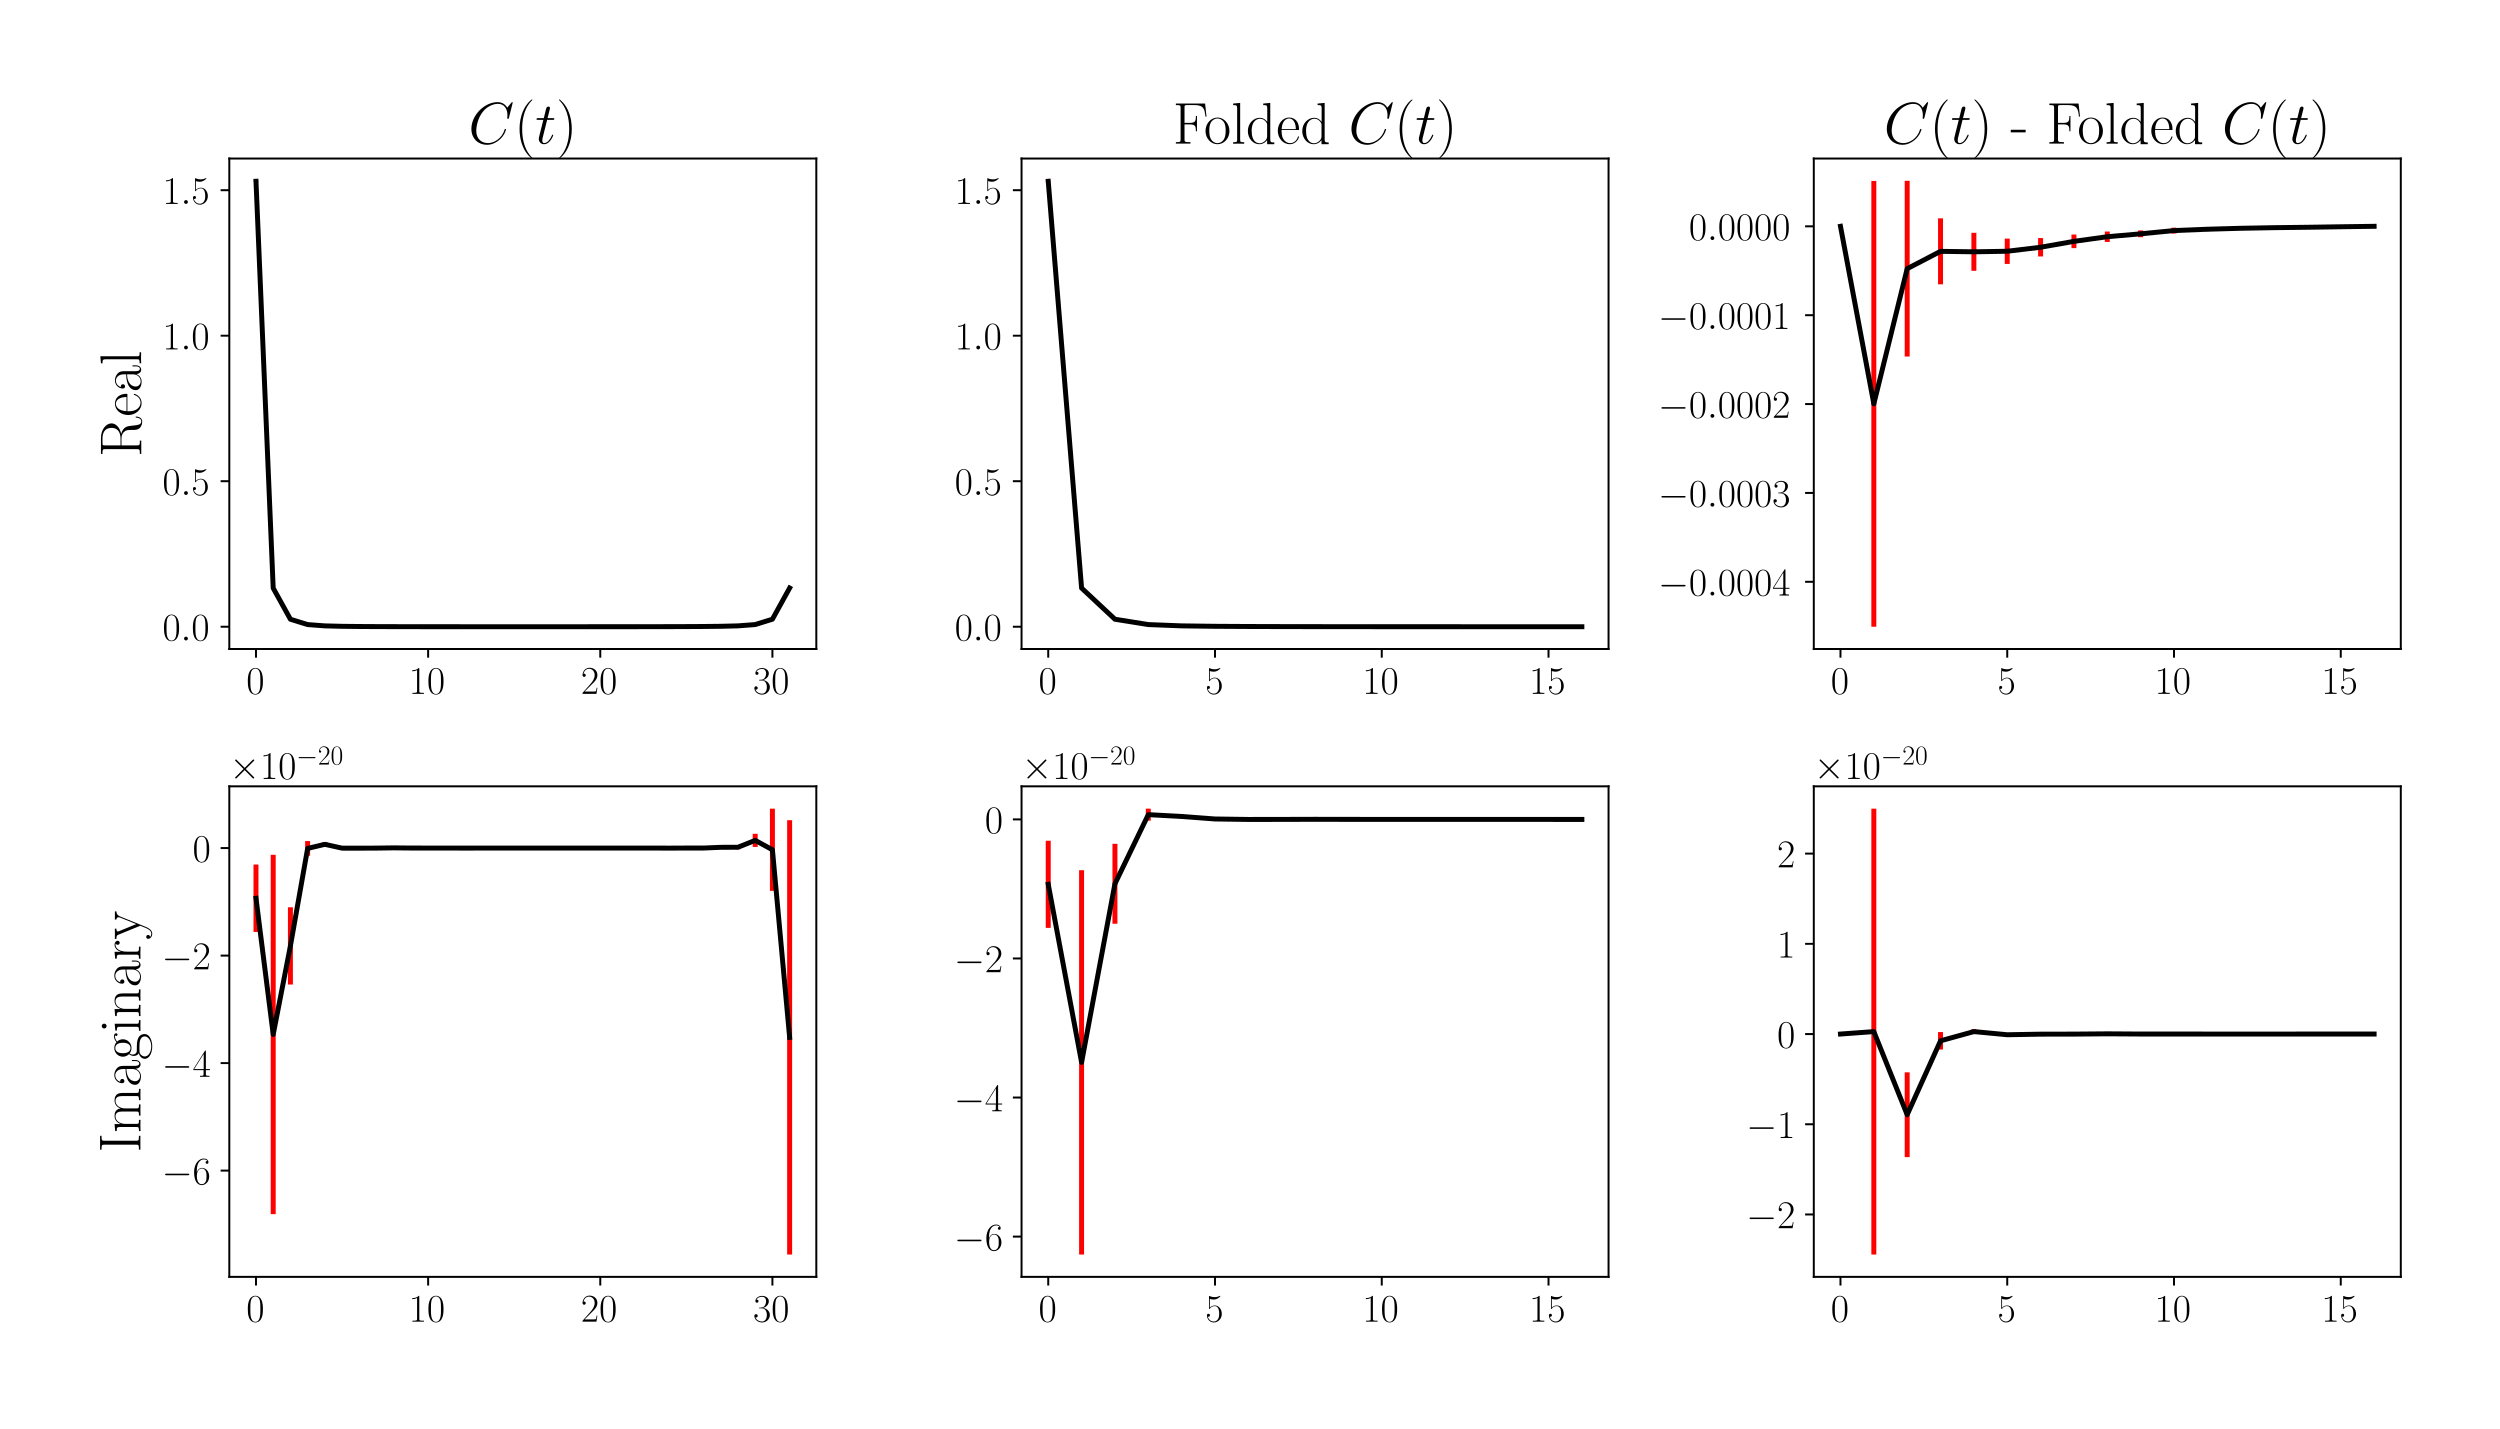<?xml version="1.0" encoding="utf-8" standalone="no"?>
<!DOCTYPE svg PUBLIC "-//W3C//DTD SVG 1.1//EN"
  "http://www.w3.org/Graphics/SVG/1.1/DTD/svg11.dtd">
<!-- Created with matplotlib (https://matplotlib.org/) -->
<svg height="576pt" version="1.1" viewBox="0 0 1008 576" width="1008pt" xmlns="http://www.w3.org/2000/svg" xmlns:xlink="http://www.w3.org/1999/xlink">
 <defs>
  <style type="text/css">*{stroke-linecap:butt;stroke-linejoin:round;}</style>
 </defs>
 <g id="figure_1">
  <g id="patch_1">
   <path d="M 0 576 
L 1008 576 
L 1008 0 
L 0 0 
z
" style="fill:#ffffff;"/>
  </g>
  <g id="axes_1">
   <g id="patch_2">
    <path d="M 92.457 261.684 
L 329.136 261.684 
L 329.136 63.911 
L 92.457 63.911 
z
" style="fill:#ffffff;"/>
   </g>
   <g id="matplotlib.axis_1">
    <g id="xtick_1">
     <g id="line2d_1">
      <defs>
       <path d="M 0 0 
L 0 3.5 
" id="m9f522d18b2" style="stroke:#000000;stroke-width:0.8;"/>
      </defs>
      <g>
       <use style="stroke:#000000;stroke-width:0.8;" x="103.215" xlink:href="#m9f522d18b2" y="261.684"/>
      </g>
     </g>
     <g id="text_1">
      <!-- $\mathdefault{0}$ -->
      <g transform="translate(99.313 279.754)scale(0.16 -0.16)">
       <defs>
        <path d="M 42 31.641 
C 42 37.75 41.906 48.125 37.703 56.109 
C 34 63.109 28.094 65.594 22.906 65.594 
C 18.094 65.594 12 63.406 8.203 56.203 
C 4.203 48.719 3.797 39.438 3.797 31.641 
C 3.797 25.953 3.906 17.281 7 9.672 
C 11.297 -0.609 19 -2 22.906 -2 
C 27.5 -2 34.5 -0.109 38.594 9.375 
C 41.594 16.281 42 24.359 42 31.641 
z
M 22.906 -0.406 
C 16.5 -0.406 12.703 5.078 11.297 12.688 
C 10.203 18.562 10.203 27.156 10.203 32.75 
C 10.203 40.438 10.203 46.828 11.5 52.922 
C 13.406 61.391 19 64 22.906 64 
C 27 64 32.297 61.297 34.203 53.125 
C 35.5 47.438 35.594 40.734 35.594 32.75 
C 35.594 26.25 35.594 18.266 34.406 12.375 
C 32.297 1.484 26.406 -0.406 22.906 -0.406 
z
" id="CMR17-48"/>
       </defs>
       <use transform="scale(0.996)" xlink:href="#CMR17-48"/>
      </g>
     </g>
    </g>
    <g id="xtick_2">
     <g id="line2d_2">
      <g>
       <use style="stroke:#000000;stroke-width:0.8;" x="172.622" xlink:href="#m9f522d18b2" y="261.684"/>
      </g>
     </g>
     <g id="text_2">
      <!-- $\mathdefault{10}$ -->
      <g transform="translate(164.819 279.754)scale(0.16 -0.16)">
       <defs>
        <path d="M 26.594 63.406 
C 26.594 65.5 26.5 65.5 25.094 65.5 
C 21.203 61.188 15.297 59.797 9.703 59.797 
C 9.406 59.797 8.906 59.797 8.797 59.5 
C 8.703 59.297 8.703 59.094 8.703 57 
C 11.797 57 17 57.594 21 59.984 
L 21 7.203 
C 21 3.688 20.797 2.5 12.203 2.5 
L 9.203 2.5 
L 9.203 0 
C 14 0 19 0 23.797 0 
C 28.594 0 33.594 0 38.406 0 
L 38.406 2.5 
L 35.406 2.5 
C 26.797 2.5 26.594 3.594 26.594 7.156 
z
" id="CMR17-49"/>
       </defs>
       <use transform="scale(0.996)" xlink:href="#CMR17-49"/>
       <use transform="translate(45.69 0)scale(0.996)" xlink:href="#CMR17-48"/>
      </g>
     </g>
    </g>
    <g id="xtick_3">
     <g id="line2d_3">
      <g>
       <use style="stroke:#000000;stroke-width:0.8;" x="242.03" xlink:href="#m9f522d18b2" y="261.684"/>
      </g>
     </g>
     <g id="text_3">
      <!-- $\mathdefault{20}$ -->
      <g transform="translate(234.226 279.754)scale(0.16 -0.16)">
       <defs>
        <path d="M 41.703 15.453 
L 39.906 15.453 
C 38.906 8.375 38.094 7.172 37.703 6.562 
C 37.203 5.766 30 5.766 28.594 5.766 
L 9.406 5.766 
C 13 9.672 20 16.75 28.5 24.953 
C 34.594 30.734 41.703 37.531 41.703 47.422 
C 41.703 59.219 32.297 66 21.797 66 
C 10.797 66 4.094 56.312 4.094 47.344 
C 4.094 43.438 7 42.938 8.203 42.938 
C 9.203 42.938 12.203 43.547 12.203 47.031 
C 12.203 50.109 9.594 51 8.203 51 
C 7.594 51 7 50.906 6.594 50.703 
C 8.5 59.219 14.297 63.406 20.406 63.406 
C 29.094 63.406 34.797 56.516 34.797 47.422 
C 34.797 38.734 29.703 31.25 24 24.75 
L 4.094 2.281 
L 4.094 0 
L 39.297 0 
z
" id="CMR17-50"/>
       </defs>
       <use transform="scale(0.996)" xlink:href="#CMR17-50"/>
       <use transform="translate(45.69 0)scale(0.996)" xlink:href="#CMR17-48"/>
      </g>
     </g>
    </g>
    <g id="xtick_4">
     <g id="line2d_4">
      <g>
       <use style="stroke:#000000;stroke-width:0.8;" x="311.437" xlink:href="#m9f522d18b2" y="261.684"/>
      </g>
     </g>
     <g id="text_4">
      <!-- $\mathdefault{30}$ -->
      <g transform="translate(303.633 279.754)scale(0.16 -0.16)">
       <defs>
        <path d="M 22.094 33.703 
C 31 33.703 34.906 25.969 34.906 17.031 
C 34.906 5 28.5 0.391 22.703 0.391 
C 17.406 0.391 8.797 3.031 6.094 10.828 
C 6.594 10.625 7.094 10.625 7.594 10.625 
C 10 10.625 11.797 12.219 11.797 14.812 
C 11.797 17.703 9.594 19 7.594 19 
C 5.906 19 3.297 18.203 3.297 14.469 
C 3.297 5.234 12.297 -2 22.906 -2 
C 34 -2 42.5 6.719 42.5 16.953 
C 42.5 26.672 34.5 33.703 25 34.797 
C 32.594 36.375 39.906 43.062 39.906 52.016 
C 39.906 59.688 32 65.297 23 65.297 
C 13.906 65.297 5.906 59.828 5.906 52.016 
C 5.906 48.594 8.5 48 9.797 48 
C 11.906 48 13.703 49.297 13.703 51.891 
C 13.703 54.469 11.906 55.766 9.797 55.766 
C 9.406 55.766 8.906 55.766 8.5 55.578 
C 11.406 61.859 19.297 63 22.797 63 
C 26.297 63 32.906 61.328 32.906 51.875 
C 32.906 49.109 32.5 44.188 29.094 39.844 
C 26.094 36 22.703 36 19.406 35.688 
C 18.906 35.688 16.594 35.453 16.203 35.453 
C 15.5 35.359 15.094 35.266 15.094 34.5 
C 15.094 33.797 15.203 33.703 17.203 33.703 
z
" id="CMR17-51"/>
       </defs>
       <use transform="scale(0.996)" xlink:href="#CMR17-51"/>
       <use transform="translate(45.69 0)scale(0.996)" xlink:href="#CMR17-48"/>
      </g>
     </g>
    </g>
   </g>
   <g id="matplotlib.axis_2">
    <g id="ytick_1">
     <g id="line2d_5">
      <defs>
       <path d="M 0 0 
L -3.5 0 
" id="mf59d48d99e" style="stroke:#000000;stroke-width:0.8;"/>
      </defs>
      <g>
       <use style="stroke:#000000;stroke-width:0.8;" x="92.457" xlink:href="#mf59d48d99e" y="252.697"/>
      </g>
     </g>
     <g id="text_5">
      <!-- $\mathdefault{0.0}$ -->
      <g transform="translate(65.514 258.232)scale(0.16 -0.16)">
       <defs>
        <path d="M 18.406 4.797 
C 18.406 7.688 16 9.672 13.594 9.672 
C 10.703 9.672 8.703 7.281 8.703 4.891 
C 8.703 2 11.094 0 13.5 0 
C 16.406 0 18.406 2.391 18.406 4.797 
z
" id="CMMI12-58"/>
       </defs>
       <use transform="scale(0.996)" xlink:href="#CMR17-48"/>
       <use transform="translate(45.69 0)scale(0.996)" xlink:href="#CMMI12-58"/>
       <use transform="translate(72.788 0)scale(0.996)" xlink:href="#CMR17-48"/>
      </g>
     </g>
    </g>
    <g id="ytick_2">
     <g id="line2d_6">
      <g>
       <use style="stroke:#000000;stroke-width:0.8;" x="92.457" xlink:href="#mf59d48d99e" y="194.025"/>
      </g>
     </g>
     <g id="text_6">
      <!-- $\mathdefault{0.5}$ -->
      <g transform="translate(65.514 199.56)scale(0.16 -0.16)">
       <defs>
        <path d="M 11.406 57.688 
C 12.406 57.281 16.5 56 20.703 56 
C 30 56 35.094 61.109 38 64.062 
C 38 64.953 38 65.5 37.406 65.5 
C 37.297 65.5 37.094 65.5 36.297 65.047 
C 32.797 63.406 28.703 62.078 23.703 62.078 
C 20.703 62.078 16.203 62.484 11.297 64.672 
C 10.203 65.172 10 65.172 9.906 65.172 
C 9.406 65.172 9.297 65.062 9.297 63.078 
L 9.297 34.422 
C 9.297 32.641 9.297 32.141 10.297 32.141 
C 10.797 32.141 11 32.344 11.5 33.031 
C 14.703 37.516 19.094 39.406 24.094 39.406 
C 27.594 39.406 35.094 37.219 35.094 20.141 
C 35.094 16.953 35.094 11.172 32.094 6.578 
C 29.594 2.484 25.703 0.391 21.406 0.391 
C 14.797 0.391 8.094 5 6.297 12.719 
C 6.703 12.609 7.5 12.422 7.906 12.422 
C 9.203 12.422 11.703 13.125 11.703 16.219 
C 11.703 18.906 9.797 20 7.906 20 
C 5.594 20 4.094 18.594 4.094 15.797 
C 4.094 7.094 11 -2 21.594 -2 
C 31.906 -2 41.703 6.875 41.703 19.75 
C 41.703 31.719 33.906 41 24.203 41 
C 19.094 41 14.797 39.109 11.406 35.531 
z
" id="CMR17-53"/>
       </defs>
       <use transform="scale(0.996)" xlink:href="#CMR17-48"/>
       <use transform="translate(45.69 0)scale(0.996)" xlink:href="#CMMI12-58"/>
       <use transform="translate(72.788 0)scale(0.996)" xlink:href="#CMR17-53"/>
      </g>
     </g>
    </g>
    <g id="ytick_3">
     <g id="line2d_7">
      <g>
       <use style="stroke:#000000;stroke-width:0.8;" x="92.457" xlink:href="#mf59d48d99e" y="135.353"/>
      </g>
     </g>
     <g id="text_7">
      <!-- $\mathdefault{1.0}$ -->
      <g transform="translate(65.514 140.887)scale(0.16 -0.16)">
       <use transform="scale(0.996)" xlink:href="#CMR17-49"/>
       <use transform="translate(45.69 0)scale(0.996)" xlink:href="#CMMI12-58"/>
       <use transform="translate(72.788 0)scale(0.996)" xlink:href="#CMR17-48"/>
      </g>
     </g>
    </g>
    <g id="ytick_4">
     <g id="line2d_8">
      <g>
       <use style="stroke:#000000;stroke-width:0.8;" x="92.457" xlink:href="#mf59d48d99e" y="76.68"/>
      </g>
     </g>
     <g id="text_8">
      <!-- $\mathdefault{1.5}$ -->
      <g transform="translate(65.514 82.215)scale(0.16 -0.16)">
       <use transform="scale(0.996)" xlink:href="#CMR17-49"/>
       <use transform="translate(45.69 0)scale(0.996)" xlink:href="#CMMI12-58"/>
       <use transform="translate(72.788 0)scale(0.996)" xlink:href="#CMR17-53"/>
      </g>
     </g>
    </g>
    <g id="text_9">
     <!-- Real -->
     <g transform="translate(56.863 184.258)rotate(-90)scale(0.24 -0.24)">
      <defs>
       <path d="M 39.203 33.531 
C 48.703 35.438 56.703 41.812 56.703 49.781 
C 56.703 59.141 46.094 67.594 32.094 67.594 
L 5.203 67.594 
L 5.203 65 
C 12.094 65 13.203 65 13.203 60.516 
L 13.203 6.484 
C 13.203 2 12.094 2 5.203 2 
L 5.203 -0.406 
C 8.094 -0.406 13.297 -0.406 16.406 -0.406 
C 19.5 -0.406 24.703 -0.406 27.594 -0.406 
L 27.594 2 
C 20.703 2 19.594 2 19.594 6.516 
L 19.594 33 
L 31.297 33 
C 37 33 40.203 30.688 41.594 29.391 
C 45.594 25.5 45.594 22.797 45.594 16 
C 45.594 9.297 45.594 5.891 48.594 2.5 
C 52.406 -1.594 57.5 -2 59.703 -2 
C 67.094 -2 68.203 6.188 68.203 7.859 
C 68.203 8.438 68.203 9.141 67.297 9.141 
C 66.5 9.141 66.406 8.547 66.406 8.156 
C 65.906 1.75 63 -0.406 59.906 -0.406 
C 54.406 -0.406 53.797 5.859 53.203 11.938 
C 52.906 14.031 52.703 15.516 52.5 17.703 
C 51.906 22.688 51.094 29.953 39.203 33.531 
z
M 31 34.594 
L 19.594 34.594 
L 19.594 61.141 
C 19.594 64.516 19.797 65 23.797 65 
L 31.094 65 
C 39.406 65 49.094 62.141 49.094 49.844 
C 49.094 37.062 38.5 34.594 31 34.594 
z
" id="CMR17-82"/>
       <path d="M 38.094 23 
C 38.5 23.406 38.5 23.609 38.5 24.625 
C 38.5 34.969 33.094 44 21.703 44 
C 11.094 44 2.703 33.891 2.703 21.609 
C 2.703 8.609 12.203 -1 22.797 -1 
C 34 -1 38.406 9.484 38.406 11.562 
C 38.406 12.25 37.797 12.25 37.594 12.25 
C 36.906 12.25 36.797 12.047 36.406 10.875 
C 34.203 4.141 28.703 0.797 23.5 0.797 
C 19.203 0.797 14.906 3.172 12.203 7.5 
C 9.094 12.547 9.094 18.375 9.094 23 
z
M 9.203 24.5 
C 9.906 39.141 17.594 42.406 21.594 42.406 
C 28.406 42.406 33 35.891 33.094 24.5 
z
" id="CMR17-101"/>
       <path d="M 36 25.828 
C 36 32.375 36 35.844 31.797 39.734 
C 28.094 43 23.797 44 20.406 44 
C 12.5 44 6.797 37.609 6.797 30.797 
C 6.797 27 9.797 27 10.406 27 
C 11.703 27 14 27.781 14 30.531 
C 14 33 12.094 34.078 10.406 34.078 
C 10 34.078 9.5 33.969 9.203 33.875 
C 11.297 40.5 16.703 42.406 20.203 42.406 
C 25.203 42.406 30.703 37.953 30.703 29.453 
L 30.703 25 
C 24.797 25 17.703 24.203 12.094 21.203 
C 5.797 17.703 4 12.703 4 8.906 
C 4 1.203 13 -1 18.297 -1 
C 23.797 -1 28.906 2.172 31.094 7.984 
C 31.297 3.641 34.094 -0.281 38.5 -0.281 
C 40.594 -0.281 45.906 1.094 45.906 8.859 
L 45.906 14.375 
L 44.094 14.375 
L 44.094 8.781 
C 44.094 2.781 41.406 2 40.094 2 
C 36 2 36 7.156 36 11.531 
z
M 30.703 13.594 
C 30.703 4.953 24.5 0.594 19 0.594 
C 14 0.594 10.094 4.297 10.094 8.906 
C 10.094 11.891 11.406 17.188 17.203 20.391 
C 22 23.094 27.5 23.5 30.703 23.5 
z
" id="CMR17-97"/>
       <path d="M 15.297 68.688 
L 3.406 67.594 
L 3.406 65 
C 9.297 65 10.203 64.406 10.203 59.641 
L 10.203 6.656 
C 10.203 2.875 9.797 2.391 3.406 2.391 
L 3.406 -0.203 
C 5.797 0 10.203 0 12.703 0 
C 15.297 0 19.703 0 22.094 -0.203 
L 22.094 2.391 
C 15.703 2.391 15.297 2.781 15.297 6.656 
z
" id="CMR17-108"/>
      </defs>
      <use transform="scale(0.996)" xlink:href="#CMR17-82"/>
      <use transform="translate(67.791 0)scale(0.996)" xlink:href="#CMR17-101"/>
      <use transform="translate(108.277 0)scale(0.996)" xlink:href="#CMR17-97"/>
      <use transform="translate(153.967 0)scale(0.996)" xlink:href="#CMR17-108"/>
     </g>
    </g>
   </g>
   <g id="LineCollection_1">
    <path clip-path="url(#p6d3520bf0a)" d="M 103.215 73.268 
L 103.215 72.901 
" style="fill:none;stroke:#ff0000;stroke-width:2;"/>
    <path clip-path="url(#p6d3520bf0a)" d="M 110.156 237.178 
L 110.156 237.097 
" style="fill:none;stroke:#ff0000;stroke-width:2;"/>
    <path clip-path="url(#p6d3520bf0a)" d="M 117.097 249.692 
L 117.097 249.662 
" style="fill:none;stroke:#ff0000;stroke-width:2;"/>
    <path clip-path="url(#p6d3520bf0a)" d="M 124.037 251.837 
L 124.037 251.824 
" style="fill:none;stroke:#ff0000;stroke-width:2;"/>
    <path clip-path="url(#p6d3520bf0a)" d="M 130.978 252.357 
L 130.978 252.349 
" style="fill:none;stroke:#ff0000;stroke-width:2;"/>
    <path clip-path="url(#p6d3520bf0a)" d="M 137.919 252.531 
L 137.919 252.526 
" style="fill:none;stroke:#ff0000;stroke-width:2;"/>
    <path clip-path="url(#p6d3520bf0a)" d="M 144.86 252.605 
L 144.86 252.602 
" style="fill:none;stroke:#ff0000;stroke-width:2;"/>
    <path clip-path="url(#p6d3520bf0a)" d="M 151.8 252.643 
L 151.8 252.64 
" style="fill:none;stroke:#ff0000;stroke-width:2;"/>
    <path clip-path="url(#p6d3520bf0a)" d="M 158.741 252.663 
L 158.741 252.661 
" style="fill:none;stroke:#ff0000;stroke-width:2;"/>
    <path clip-path="url(#p6d3520bf0a)" d="M 165.682 252.676 
L 165.682 252.674 
" style="fill:none;stroke:#ff0000;stroke-width:2;"/>
    <path clip-path="url(#p6d3520bf0a)" d="M 172.622 252.683 
L 172.622 252.682 
" style="fill:none;stroke:#ff0000;stroke-width:2;"/>
    <path clip-path="url(#p6d3520bf0a)" d="M 179.563 252.688 
L 179.563 252.687 
" style="fill:none;stroke:#ff0000;stroke-width:2;"/>
    <path clip-path="url(#p6d3520bf0a)" d="M 186.504 252.691 
L 186.504 252.691 
" style="fill:none;stroke:#ff0000;stroke-width:2;"/>
    <path clip-path="url(#p6d3520bf0a)" d="M 193.445 252.693 
L 193.445 252.693 
" style="fill:none;stroke:#ff0000;stroke-width:2;"/>
    <path clip-path="url(#p6d3520bf0a)" d="M 200.385 252.694 
L 200.385 252.694 
" style="fill:none;stroke:#ff0000;stroke-width:2;"/>
    <path clip-path="url(#p6d3520bf0a)" d="M 207.326 252.695 
L 207.326 252.694 
" style="fill:none;stroke:#ff0000;stroke-width:2;"/>
    <path clip-path="url(#p6d3520bf0a)" d="M 214.267 252.695 
L 214.267 252.695 
" style="fill:none;stroke:#ff0000;stroke-width:2;"/>
    <path clip-path="url(#p6d3520bf0a)" d="M 221.208 252.694 
L 221.208 252.694 
" style="fill:none;stroke:#ff0000;stroke-width:2;"/>
    <path clip-path="url(#p6d3520bf0a)" d="M 228.148 252.694 
L 228.148 252.693 
" style="fill:none;stroke:#ff0000;stroke-width:2;"/>
    <path clip-path="url(#p6d3520bf0a)" d="M 235.089 252.693 
L 235.089 252.692 
" style="fill:none;stroke:#ff0000;stroke-width:2;"/>
    <path clip-path="url(#p6d3520bf0a)" d="M 242.03 252.691 
L 242.03 252.69 
" style="fill:none;stroke:#ff0000;stroke-width:2;"/>
    <path clip-path="url(#p6d3520bf0a)" d="M 248.97 252.687 
L 248.97 252.687 
" style="fill:none;stroke:#ff0000;stroke-width:2;"/>
    <path clip-path="url(#p6d3520bf0a)" d="M 255.911 252.682 
L 255.911 252.681 
" style="fill:none;stroke:#ff0000;stroke-width:2;"/>
    <path clip-path="url(#p6d3520bf0a)" d="M 262.852 252.674 
L 262.852 252.672 
" style="fill:none;stroke:#ff0000;stroke-width:2;"/>
    <path clip-path="url(#p6d3520bf0a)" d="M 269.793 252.661 
L 269.793 252.659 
" style="fill:none;stroke:#ff0000;stroke-width:2;"/>
    <path clip-path="url(#p6d3520bf0a)" d="M 276.733 252.639 
L 276.733 252.636 
" style="fill:none;stroke:#ff0000;stroke-width:2;"/>
    <path clip-path="url(#p6d3520bf0a)" d="M 283.674 252.6 
L 283.674 252.596 
" style="fill:none;stroke:#ff0000;stroke-width:2;"/>
    <path clip-path="url(#p6d3520bf0a)" d="M 290.615 252.525 
L 290.615 252.52 
" style="fill:none;stroke:#ff0000;stroke-width:2;"/>
    <path clip-path="url(#p6d3520bf0a)" d="M 297.555 252.35 
L 297.555 252.343 
" style="fill:none;stroke:#ff0000;stroke-width:2;"/>
    <path clip-path="url(#p6d3520bf0a)" d="M 304.496 251.83 
L 304.496 251.818 
" style="fill:none;stroke:#ff0000;stroke-width:2;"/>
    <path clip-path="url(#p6d3520bf0a)" d="M 311.437 249.682 
L 311.437 249.65 
" style="fill:none;stroke:#ff0000;stroke-width:2;"/>
    <path clip-path="url(#p6d3520bf0a)" d="M 318.378 237.133 
L 318.378 237.048 
" style="fill:none;stroke:#ff0000;stroke-width:2;"/>
   </g>
   <g id="line2d_9">
    <path clip-path="url(#p6d3520bf0a)" d="M 103.215 73.085 
L 110.156 237.137 
L 117.097 249.677 
L 124.037 251.83 
L 130.978 252.353 
L 137.919 252.529 
L 144.86 252.604 
L 151.8 252.641 
L 158.741 252.662 
L 165.682 252.675 
L 172.622 252.683 
L 179.563 252.688 
L 186.504 252.691 
L 193.445 252.693 
L 200.385 252.694 
L 207.326 252.694 
L 214.267 252.695 
L 221.208 252.694 
L 228.148 252.694 
L 235.089 252.692 
L 242.03 252.69 
L 248.97 252.687 
L 255.911 252.682 
L 262.852 252.673 
L 269.793 252.66 
L 276.733 252.637 
L 283.674 252.598 
L 290.615 252.522 
L 297.555 252.346 
L 304.496 251.824 
L 311.437 249.666 
L 318.378 237.09 
" style="fill:none;stroke:#000000;stroke-linecap:square;stroke-width:2;"/>
   </g>
   <g id="patch_3">
    <path d="M 92.457 261.684 
L 92.457 63.911 
" style="fill:none;stroke:#000000;stroke-linecap:square;stroke-linejoin:miter;stroke-width:0.8;"/>
   </g>
   <g id="patch_4">
    <path d="M 329.136 261.684 
L 329.136 63.911 
" style="fill:none;stroke:#000000;stroke-linecap:square;stroke-linejoin:miter;stroke-width:0.8;"/>
   </g>
   <g id="patch_5">
    <path d="M 92.457 261.684 
L 329.136 261.684 
" style="fill:none;stroke:#000000;stroke-linecap:square;stroke-linejoin:miter;stroke-width:0.8;"/>
   </g>
   <g id="patch_6">
    <path d="M 92.457 63.911 
L 329.136 63.911 
" style="fill:none;stroke:#000000;stroke-linecap:square;stroke-linejoin:miter;stroke-width:0.8;"/>
   </g>
   <g id="text_10">
    <!-- $C(t)$ -->
    <g transform="translate(188.868 57.911)scale(0.24 -0.24)">
     <defs>
      <path d="M 74.703 69.109 
C 74.703 70 74 70 73.797 70 
C 73.594 70 73.203 70 72.406 69 
L 65.5 60.656 
C 62 66.625 56.5 70 49 70 
C 27.406 70 5 48.25 5 24.922 
C 5 8.328 16.703 -2 31.297 -2 
C 39.297 -2 46.297 1.375 52.094 6.25 
C 60.797 13.484 63.406 23.141 63.406 23.922 
C 63.406 24.812 62.594 24.812 62.297 24.812 
C 61.406 24.812 61.297 24.219 61.094 23.812 
C 56.5 8.344 43 0.891 33 0.891 
C 22.406 0.891 13.203 7.641 13.203 21.734 
C 13.203 24.922 14.203 42.188 25.5 55.188 
C 31 61.547 40.406 67.109 49.906 67.109 
C 60.906 67.109 65.797 58.078 65.797 47.938 
C 65.797 45.359 65.5 43.188 65.5 42.781 
C 65.5 41.891 66.5 41.891 66.797 41.891 
C 67.906 41.891 68 41.984 68.406 43.766 
z
" id="CMMI12-67"/>
      <path d="M 30.594 -24.391 
C 30.594 -24.297 30.594 -24.094 30.297 -23.797 
C 25.703 -19.125 13.406 -6.359 13.406 24.703 
C 13.406 55.766 25.5 68.422 30.406 73.391 
C 30.406 73.5 30.594 73.703 30.594 74 
C 30.594 74.297 30.297 74.5 29.906 74.5 
C 28.797 74.5 20.297 67.125 15.406 56.156 
C 10.406 45.109 9 34.359 9 24.812 
C 9 17.625 9.703 5.484 15.703 -7.359 
C 20.5 -17.734 28.703 -25 29.906 -25 
C 30.406 -25 30.594 -24.797 30.594 -24.391 
z
" id="CMR17-40"/>
      <path d="M 20.094 40.094 
L 29.297 40.094 
C 31.203 40.094 32.203 40.094 32.203 41.891 
C 32.203 43 31.594 43 29.594 43 
L 20.797 43 
L 24.5 57.688 
C 24.906 59.078 24.906 59.281 24.906 60 
C 24.906 61.609 23.594 62.5 22.297 62.5 
C 21.5 62.5 19.203 62.203 18.406 58.984 
L 14.5 43 
L 5.094 43 
C 3.094 43 2.203 43 2.203 41.094 
C 2.203 40.094 2.906 40.094 4.797 40.094 
L 13.703 40.094 
L 7.094 13.766 
C 6.297 10.281 6 9.281 6 7.984 
C 6 3.297 9.297 -1 14.906 -1 
C 25 -1 30.406 13.562 30.406 14.25 
C 30.406 14.859 30 15.156 29.406 15.156 
C 29.203 15.156 28.797 15.156 28.594 14.75 
C 28.5 14.656 28.406 14.547 27.703 12.953 
C 25.594 7.984 21 1 15.203 1 
C 12.203 1 12 3.5 12 5.688 
C 12 5.781 12 7.688 12.297 8.875 
z
" id="CMMI12-116"/>
      <path d="M 26.297 24.703 
C 26.297 31.875 25.594 44.016 19.594 56.859 
C 14.797 67.234 6.594 74.5 5.406 74.5 
C 5.094 74.5 4.703 74.391 4.703 73.891 
C 4.703 73.703 4.797 73.594 4.906 73.391 
C 9.703 68.406 21.906 55.75 21.906 24.75 
C 21.906 -6.359 9.797 -19.016 4.906 -24.016 
C 4.797 -24.203 4.703 -24.312 4.703 -24.5 
C 4.703 -25 5.094 -25 5.406 -25 
C 6.5 -25 15 -17.625 19.906 -6.656 
C 24.906 4.391 26.297 15.141 26.297 24.703 
z
" id="CMR17-41"/>
     </defs>
     <use transform="scale(0.996)" xlink:href="#CMMI12-67"/>
     <use transform="translate(76.947 0)scale(0.996)" xlink:href="#CMR17-40"/>
     <use transform="translate(112.228 0)scale(0.996)" xlink:href="#CMMI12-116"/>
     <use transform="translate(147.454 0)scale(0.996)" xlink:href="#CMR17-41"/>
    </g>
   </g>
  </g>
  <g id="axes_2">
   <g id="patch_7">
    <path d="M 411.889 261.684 
L 648.568 261.684 
L 648.568 63.911 
L 411.889 63.911 
z
" style="fill:#ffffff;"/>
   </g>
   <g id="matplotlib.axis_3">
    <g id="xtick_5">
     <g id="line2d_10">
      <g>
       <use style="stroke:#000000;stroke-width:0.8;" x="422.647" xlink:href="#m9f522d18b2" y="261.684"/>
      </g>
     </g>
     <g id="text_11">
      <!-- $\mathdefault{0}$ -->
      <g transform="translate(418.745 279.754)scale(0.16 -0.16)">
       <use transform="scale(0.996)" xlink:href="#CMR17-48"/>
      </g>
     </g>
    </g>
    <g id="xtick_6">
     <g id="line2d_11">
      <g>
       <use style="stroke:#000000;stroke-width:0.8;" x="489.886" xlink:href="#m9f522d18b2" y="261.684"/>
      </g>
     </g>
     <g id="text_12">
      <!-- $\mathdefault{5}$ -->
      <g transform="translate(485.984 279.754)scale(0.16 -0.16)">
       <use transform="scale(0.996)" xlink:href="#CMR17-53"/>
      </g>
     </g>
    </g>
    <g id="xtick_7">
     <g id="line2d_12">
      <g>
       <use style="stroke:#000000;stroke-width:0.8;" x="557.124" xlink:href="#m9f522d18b2" y="261.684"/>
      </g>
     </g>
     <g id="text_13">
      <!-- $\mathdefault{10}$ -->
      <g transform="translate(549.32 279.754)scale(0.16 -0.16)">
       <use transform="scale(0.996)" xlink:href="#CMR17-49"/>
       <use transform="translate(45.69 0)scale(0.996)" xlink:href="#CMR17-48"/>
      </g>
     </g>
    </g>
    <g id="xtick_8">
     <g id="line2d_13">
      <g>
       <use style="stroke:#000000;stroke-width:0.8;" x="624.362" xlink:href="#m9f522d18b2" y="261.684"/>
      </g>
     </g>
     <g id="text_14">
      <!-- $\mathdefault{15}$ -->
      <g transform="translate(616.558 279.754)scale(0.16 -0.16)">
       <use transform="scale(0.996)" xlink:href="#CMR17-49"/>
       <use transform="translate(45.69 0)scale(0.996)" xlink:href="#CMR17-53"/>
      </g>
     </g>
    </g>
   </g>
   <g id="matplotlib.axis_4">
    <g id="ytick_5">
     <g id="line2d_14">
      <g>
       <use style="stroke:#000000;stroke-width:0.8;" x="411.889" xlink:href="#mf59d48d99e" y="252.697"/>
      </g>
     </g>
     <g id="text_15">
      <!-- $\mathdefault{0.0}$ -->
      <g transform="translate(384.946 258.232)scale(0.16 -0.16)">
       <use transform="scale(0.996)" xlink:href="#CMR17-48"/>
       <use transform="translate(45.69 0)scale(0.996)" xlink:href="#CMMI12-58"/>
       <use transform="translate(72.788 0)scale(0.996)" xlink:href="#CMR17-48"/>
      </g>
     </g>
    </g>
    <g id="ytick_6">
     <g id="line2d_15">
      <g>
       <use style="stroke:#000000;stroke-width:0.8;" x="411.889" xlink:href="#mf59d48d99e" y="194.025"/>
      </g>
     </g>
     <g id="text_16">
      <!-- $\mathdefault{0.5}$ -->
      <g transform="translate(384.946 199.56)scale(0.16 -0.16)">
       <use transform="scale(0.996)" xlink:href="#CMR17-48"/>
       <use transform="translate(45.69 0)scale(0.996)" xlink:href="#CMMI12-58"/>
       <use transform="translate(72.788 0)scale(0.996)" xlink:href="#CMR17-53"/>
      </g>
     </g>
    </g>
    <g id="ytick_7">
     <g id="line2d_16">
      <g>
       <use style="stroke:#000000;stroke-width:0.8;" x="411.889" xlink:href="#mf59d48d99e" y="135.353"/>
      </g>
     </g>
     <g id="text_17">
      <!-- $\mathdefault{1.0}$ -->
      <g transform="translate(384.946 140.887)scale(0.16 -0.16)">
       <use transform="scale(0.996)" xlink:href="#CMR17-49"/>
       <use transform="translate(45.69 0)scale(0.996)" xlink:href="#CMMI12-58"/>
       <use transform="translate(72.788 0)scale(0.996)" xlink:href="#CMR17-48"/>
      </g>
     </g>
    </g>
    <g id="ytick_8">
     <g id="line2d_17">
      <g>
       <use style="stroke:#000000;stroke-width:0.8;" x="411.889" xlink:href="#mf59d48d99e" y="76.68"/>
      </g>
     </g>
     <g id="text_18">
      <!-- $\mathdefault{1.5}$ -->
      <g transform="translate(384.946 82.215)scale(0.16 -0.16)">
       <use transform="scale(0.996)" xlink:href="#CMR17-49"/>
       <use transform="translate(45.69 0)scale(0.996)" xlink:href="#CMMI12-58"/>
       <use transform="translate(72.788 0)scale(0.996)" xlink:href="#CMR17-53"/>
      </g>
     </g>
    </g>
   </g>
   <g id="LineCollection_2">
    <path clip-path="url(#p808327ac2a)" d="M 422.647 73.268 
L 422.647 72.901 
" style="fill:none;stroke:#ff0000;stroke-width:2;"/>
    <path clip-path="url(#p808327ac2a)" d="M 436.095 237.143 
L 436.095 237.084 
" style="fill:none;stroke:#ff0000;stroke-width:2;"/>
    <path clip-path="url(#p808327ac2a)" d="M 449.543 249.682 
L 449.543 249.661 
" style="fill:none;stroke:#ff0000;stroke-width:2;"/>
    <path clip-path="url(#p808327ac2a)" d="M 462.99 251.831 
L 462.99 251.823 
" style="fill:none;stroke:#ff0000;stroke-width:2;"/>
    <path clip-path="url(#p808327ac2a)" d="M 476.438 252.352 
L 476.438 252.347 
" style="fill:none;stroke:#ff0000;stroke-width:2;"/>
    <path clip-path="url(#p808327ac2a)" d="M 489.886 252.527 
L 489.886 252.524 
" style="fill:none;stroke:#ff0000;stroke-width:2;"/>
    <path clip-path="url(#p808327ac2a)" d="M 503.333 252.602 
L 503.333 252.6 
" style="fill:none;stroke:#ff0000;stroke-width:2;"/>
    <path clip-path="url(#p808327ac2a)" d="M 516.781 252.64 
L 516.781 252.638 
" style="fill:none;stroke:#ff0000;stroke-width:2;"/>
    <path clip-path="url(#p808327ac2a)" d="M 530.229 252.662 
L 530.229 252.66 
" style="fill:none;stroke:#ff0000;stroke-width:2;"/>
    <path clip-path="url(#p808327ac2a)" d="M 543.676 252.675 
L 543.676 252.674 
" style="fill:none;stroke:#ff0000;stroke-width:2;"/>
    <path clip-path="url(#p808327ac2a)" d="M 557.124 252.683 
L 557.124 252.682 
" style="fill:none;stroke:#ff0000;stroke-width:2;"/>
    <path clip-path="url(#p808327ac2a)" d="M 570.572 252.688 
L 570.572 252.687 
" style="fill:none;stroke:#ff0000;stroke-width:2;"/>
    <path clip-path="url(#p808327ac2a)" d="M 584.019 252.691 
L 584.019 252.69 
" style="fill:none;stroke:#ff0000;stroke-width:2;"/>
    <path clip-path="url(#p808327ac2a)" d="M 597.467 252.693 
L 597.467 252.692 
" style="fill:none;stroke:#ff0000;stroke-width:2;"/>
    <path clip-path="url(#p808327ac2a)" d="M 610.914 252.694 
L 610.914 252.694 
" style="fill:none;stroke:#ff0000;stroke-width:2;"/>
    <path clip-path="url(#p808327ac2a)" d="M 624.362 252.694 
L 624.362 252.694 
" style="fill:none;stroke:#ff0000;stroke-width:2;"/>
    <path clip-path="url(#p808327ac2a)" d="M 637.81 252.695 
L 637.81 252.695 
" style="fill:none;stroke:#ff0000;stroke-width:2;"/>
   </g>
   <g id="line2d_18">
    <path clip-path="url(#p808327ac2a)" d="M 422.647 73.085 
L 436.095 237.114 
L 449.543 249.672 
L 462.99 251.827 
L 476.438 252.35 
L 489.886 252.526 
L 503.333 252.601 
L 516.781 252.639 
L 530.229 252.661 
L 543.676 252.674 
L 557.124 252.682 
L 570.572 252.687 
L 584.019 252.69 
L 597.467 252.693 
L 610.914 252.694 
L 624.362 252.694 
L 637.81 252.695 
" style="fill:none;stroke:#000000;stroke-linecap:square;stroke-width:2;"/>
   </g>
   <g id="patch_8">
    <path d="M 411.889 261.684 
L 411.889 63.911 
" style="fill:none;stroke:#000000;stroke-linecap:square;stroke-linejoin:miter;stroke-width:0.8;"/>
   </g>
   <g id="patch_9">
    <path d="M 648.568 261.684 
L 648.568 63.911 
" style="fill:none;stroke:#000000;stroke-linecap:square;stroke-linejoin:miter;stroke-width:0.8;"/>
   </g>
   <g id="patch_10">
    <path d="M 411.889 261.684 
L 648.568 261.684 
" style="fill:none;stroke:#000000;stroke-linecap:square;stroke-linejoin:miter;stroke-width:0.8;"/>
   </g>
   <g id="patch_11">
    <path d="M 411.889 63.911 
L 648.568 63.911 
" style="fill:none;stroke:#000000;stroke-linecap:square;stroke-linejoin:miter;stroke-width:0.8;"/>
   </g>
   <g id="text_19">
    <!-- Folded $C(t)$ -->
    <g transform="translate(472.89 57.911)scale(0.24 -0.24)">
     <defs>
      <path d="M 54.406 67.578 
L 5.094 67.578 
L 5.094 65 
C 12 65 13.094 65 13.094 60.531 
L 13.094 6.969 
C 13.094 2.5 12 2.5 5.094 2.5 
L 5.094 0 
C 8 0 13.594 0 16.703 0 
C 20.797 0 25.594 0 29.703 0 
L 29.703 2.5 
L 27.5 2.5 
C 19.906 2.5 19.703 3.484 19.703 7.062 
L 19.703 32.422 
L 28.703 32.422 
C 38 32.422 38.906 29.141 38.906 20.812 
L 40.703 20.812 
L 40.703 46.672 
L 38.906 46.672 
C 38.906 38.281 38 35 28.703 35 
L 19.703 35 
L 19.703 61.109 
C 19.703 64.5 19.906 65 23.906 65 
L 36.797 65 
C 51.906 65 53.594 58.828 55 45.562 
L 56.797 45.562 
z
" id="CMR17-70"/>
      <path d="M 43.094 21.188 
C 43.094 34 33.797 44 22.906 44 
C 12 44 2.703 34 2.703 21.188 
C 2.703 8.609 12 -1 22.906 -1 
C 33.797 -1 43.094 8.609 43.094 21.188 
z
M 22.906 0.797 
C 18.203 0.797 14.203 3.594 11.906 7.5 
C 9.406 11.984 9.094 17.594 9.094 22 
C 9.094 26.203 9.297 31.406 11.906 35.906 
C 13.906 39.203 17.797 42.406 22.906 42.406 
C 27.406 42.406 31.203 39.906 33.594 36.406 
C 36.703 31.703 36.703 25.109 36.703 22 
C 36.703 18.094 36.5 12.109 33.797 7.297 
C 31 2.703 26.703 0.797 22.906 0.797 
z
" id="CMR17-111"/>
      <path d="M 29.203 67.594 
L 29.203 65 
C 35.094 65 36 64.406 36 59.688 
L 36 36.641 
C 35.594 37.141 31.5 43.594 23.406 43.594 
C 13.203 43.594 3.297 34.5 3.297 21.312 
C 3.297 8.203 12.594 -1 22.406 -1 
C 30.906 -1 35.297 5.266 35.797 5.938 
L 35.797 -0.984 
L 47.906 -0.984 
L 47.906 2 
C 42 2 41.094 2.594 41.094 7.391 
L 41.094 68.688 
z
M 35.797 11.797 
C 35.797 8.797 34 6.094 31.703 4.094 
C 28.297 1.094 24.906 0.594 23 0.594 
C 20.094 0.594 9.703 2.094 9.703 21.188 
C 9.703 40.812 21.297 42 23.906 42 
C 28.5 42 32.203 39.406 34.5 35.797 
C 35.797 33.703 35.797 33.406 35.797 31.609 
z
" id="CMR17-100"/>
     </defs>
     <use transform="scale(0.996)" xlink:href="#CMR17-70"/>
     <use transform="translate(52.177 0)scale(0.996)" xlink:href="#CMR17-111"/>
     <use transform="translate(97.867 0)scale(0.996)" xlink:href="#CMR17-108"/>
     <use transform="translate(122.738 0)scale(0.996)" xlink:href="#CMR17-100"/>
     <use transform="translate(173.633 0)scale(0.996)" xlink:href="#CMR17-101"/>
     <use transform="translate(214.119 0)scale(0.996)" xlink:href="#CMR17-100"/>
     <use transform="translate(295.09 0)scale(0.996)" xlink:href="#CMMI12-67"/>
     <use transform="translate(372.037 0)scale(0.996)" xlink:href="#CMR17-40"/>
     <use transform="translate(407.318 0)scale(0.996)" xlink:href="#CMMI12-116"/>
     <use transform="translate(442.544 0)scale(0.996)" xlink:href="#CMR17-41"/>
    </g>
   </g>
  </g>
  <g id="axes_3">
   <g id="patch_12">
    <path d="M 731.321 261.684 
L 968 261.684 
L 968 63.911 
L 731.321 63.911 
z
" style="fill:#ffffff;"/>
   </g>
   <g id="matplotlib.axis_5">
    <g id="xtick_9">
     <g id="line2d_19">
      <g>
       <use style="stroke:#000000;stroke-width:0.8;" x="742.079" xlink:href="#m9f522d18b2" y="261.684"/>
      </g>
     </g>
     <g id="text_20">
      <!-- $\mathdefault{0}$ -->
      <g transform="translate(738.177 279.754)scale(0.16 -0.16)">
       <use transform="scale(0.996)" xlink:href="#CMR17-48"/>
      </g>
     </g>
    </g>
    <g id="xtick_10">
     <g id="line2d_20">
      <g>
       <use style="stroke:#000000;stroke-width:0.8;" x="809.318" xlink:href="#m9f522d18b2" y="261.684"/>
      </g>
     </g>
     <g id="text_21">
      <!-- $\mathdefault{5}$ -->
      <g transform="translate(805.416 279.754)scale(0.16 -0.16)">
       <use transform="scale(0.996)" xlink:href="#CMR17-53"/>
      </g>
     </g>
    </g>
    <g id="xtick_11">
     <g id="line2d_21">
      <g>
       <use style="stroke:#000000;stroke-width:0.8;" x="876.556" xlink:href="#m9f522d18b2" y="261.684"/>
      </g>
     </g>
     <g id="text_22">
      <!-- $\mathdefault{10}$ -->
      <g transform="translate(868.752 279.754)scale(0.16 -0.16)">
       <use transform="scale(0.996)" xlink:href="#CMR17-49"/>
       <use transform="translate(45.69 0)scale(0.996)" xlink:href="#CMR17-48"/>
      </g>
     </g>
    </g>
    <g id="xtick_12">
     <g id="line2d_22">
      <g>
       <use style="stroke:#000000;stroke-width:0.8;" x="943.794" xlink:href="#m9f522d18b2" y="261.684"/>
      </g>
     </g>
     <g id="text_23">
      <!-- $\mathdefault{15}$ -->
      <g transform="translate(935.99 279.754)scale(0.16 -0.16)">
       <use transform="scale(0.996)" xlink:href="#CMR17-49"/>
       <use transform="translate(45.69 0)scale(0.996)" xlink:href="#CMR17-53"/>
      </g>
     </g>
    </g>
   </g>
   <g id="matplotlib.axis_6">
    <g id="ytick_9">
     <g id="line2d_23">
      <g>
       <use style="stroke:#000000;stroke-width:0.8;" x="731.321" xlink:href="#mf59d48d99e" y="234.58"/>
      </g>
     </g>
     <g id="text_24">
      <!-- $\mathdefault{−0.0004}$ -->
      <g transform="translate(668.568 240.115)scale(0.16 -0.16)">
       <defs>
        <path d="M 65.906 23 
C 67.594 23 69.406 23 69.406 25 
C 69.406 27 67.594 27 65.906 27 
L 11.797 27 
C 10.094 27 8.297 27 8.297 25 
C 8.297 23 10.094 23 11.797 23 
z
" id="CMSY10-0"/>
        <path d="M 33.594 64.406 
C 33.594 66.5 33.5 66.5 31.703 66.5 
L 2 19.594 
L 2 17 
L 27.797 17 
L 27.797 7.141 
C 27.797 3.5 27.594 2.5 20.594 2.5 
L 18.703 2.5 
L 18.703 0 
C 21.906 0 27.297 0 30.703 0 
C 34.094 0 39.5 0 42.703 0 
L 42.703 2.5 
L 40.797 2.5 
C 33.797 2.5 33.594 3.5 33.594 7.141 
L 33.594 17 
L 43.797 17 
L 43.797 19.594 
L 33.594 19.594 
z
M 28.094 57.859 
L 28.094 19.594 
L 4 19.594 
z
" id="CMR17-52"/>
       </defs>
       <use transform="scale(0.996)" xlink:href="#CMSY10-0"/>
       <use transform="translate(77.487 0)scale(0.996)" xlink:href="#CMR17-48"/>
       <use transform="translate(123.178 0)scale(0.996)" xlink:href="#CMMI12-58"/>
       <use transform="translate(150.275 0)scale(0.996)" xlink:href="#CMR17-48"/>
       <use transform="translate(195.966 0)scale(0.996)" xlink:href="#CMR17-48"/>
       <use transform="translate(241.656 0)scale(0.996)" xlink:href="#CMR17-48"/>
       <use transform="translate(287.347 0)scale(0.996)" xlink:href="#CMR17-52"/>
      </g>
     </g>
    </g>
    <g id="ytick_10">
     <g id="line2d_24">
      <g>
       <use style="stroke:#000000;stroke-width:0.8;" x="731.321" xlink:href="#mf59d48d99e" y="198.747"/>
      </g>
     </g>
     <g id="text_25">
      <!-- $\mathdefault{−0.0003}$ -->
      <g transform="translate(668.568 204.282)scale(0.16 -0.16)">
       <use transform="scale(0.996)" xlink:href="#CMSY10-0"/>
       <use transform="translate(77.487 0)scale(0.996)" xlink:href="#CMR17-48"/>
       <use transform="translate(123.178 0)scale(0.996)" xlink:href="#CMMI12-58"/>
       <use transform="translate(150.275 0)scale(0.996)" xlink:href="#CMR17-48"/>
       <use transform="translate(195.966 0)scale(0.996)" xlink:href="#CMR17-48"/>
       <use transform="translate(241.656 0)scale(0.996)" xlink:href="#CMR17-48"/>
       <use transform="translate(287.347 0)scale(0.996)" xlink:href="#CMR17-51"/>
      </g>
     </g>
    </g>
    <g id="ytick_11">
     <g id="line2d_25">
      <g>
       <use style="stroke:#000000;stroke-width:0.8;" x="731.321" xlink:href="#mf59d48d99e" y="162.914"/>
      </g>
     </g>
     <g id="text_26">
      <!-- $\mathdefault{−0.0002}$ -->
      <g transform="translate(668.568 168.449)scale(0.16 -0.16)">
       <use transform="scale(0.996)" xlink:href="#CMSY10-0"/>
       <use transform="translate(77.487 0)scale(0.996)" xlink:href="#CMR17-48"/>
       <use transform="translate(123.178 0)scale(0.996)" xlink:href="#CMMI12-58"/>
       <use transform="translate(150.275 0)scale(0.996)" xlink:href="#CMR17-48"/>
       <use transform="translate(195.966 0)scale(0.996)" xlink:href="#CMR17-48"/>
       <use transform="translate(241.656 0)scale(0.996)" xlink:href="#CMR17-48"/>
       <use transform="translate(287.347 0)scale(0.996)" xlink:href="#CMR17-50"/>
      </g>
     </g>
    </g>
    <g id="ytick_12">
     <g id="line2d_26">
      <g>
       <use style="stroke:#000000;stroke-width:0.8;" x="731.321" xlink:href="#mf59d48d99e" y="127.081"/>
      </g>
     </g>
     <g id="text_27">
      <!-- $\mathdefault{−0.0001}$ -->
      <g transform="translate(668.568 132.616)scale(0.16 -0.16)">
       <use transform="scale(0.996)" xlink:href="#CMSY10-0"/>
       <use transform="translate(77.487 0)scale(0.996)" xlink:href="#CMR17-48"/>
       <use transform="translate(123.178 0)scale(0.996)" xlink:href="#CMMI12-58"/>
       <use transform="translate(150.275 0)scale(0.996)" xlink:href="#CMR17-48"/>
       <use transform="translate(195.966 0)scale(0.996)" xlink:href="#CMR17-48"/>
       <use transform="translate(241.656 0)scale(0.996)" xlink:href="#CMR17-48"/>
       <use transform="translate(287.347 0)scale(0.996)" xlink:href="#CMR17-49"/>
      </g>
     </g>
    </g>
    <g id="ytick_13">
     <g id="line2d_27">
      <g>
       <use style="stroke:#000000;stroke-width:0.8;" x="731.321" xlink:href="#mf59d48d99e" y="91.248"/>
      </g>
     </g>
     <g id="text_28">
      <!-- $\mathdefault{0.0000}$ -->
      <g transform="translate(680.966 96.783)scale(0.16 -0.16)">
       <use transform="scale(0.996)" xlink:href="#CMR17-48"/>
       <use transform="translate(45.69 0)scale(0.996)" xlink:href="#CMMI12-58"/>
       <use transform="translate(72.788 0)scale(0.996)" xlink:href="#CMR17-48"/>
       <use transform="translate(118.478 0)scale(0.996)" xlink:href="#CMR17-48"/>
       <use transform="translate(164.169 0)scale(0.996)" xlink:href="#CMR17-48"/>
       <use transform="translate(209.859 0)scale(0.996)" xlink:href="#CMR17-48"/>
      </g>
     </g>
    </g>
   </g>
   <g id="LineCollection_3">
    <path clip-path="url(#p33f5ad4cb2)" d="M 742.079 91.248 
L 742.079 91.248 
" style="fill:none;stroke:#ff0000;stroke-width:2;"/>
    <path clip-path="url(#p33f5ad4cb2)" d="M 755.527 252.695 
L 755.527 72.957 
" style="fill:none;stroke:#ff0000;stroke-width:2;"/>
    <path clip-path="url(#p33f5ad4cb2)" d="M 768.975 143.766 
L 768.975 72.901 
" style="fill:none;stroke:#ff0000;stroke-width:2;"/>
    <path clip-path="url(#p33f5ad4cb2)" d="M 782.422 114.654 
L 782.422 88.025 
" style="fill:none;stroke:#ff0000;stroke-width:2;"/>
    <path clip-path="url(#p33f5ad4cb2)" d="M 795.87 109.178 
L 795.87 93.878 
" style="fill:none;stroke:#ff0000;stroke-width:2;"/>
    <path clip-path="url(#p33f5ad4cb2)" d="M 809.318 106.405 
L 809.318 96.203 
" style="fill:none;stroke:#ff0000;stroke-width:2;"/>
    <path clip-path="url(#p33f5ad4cb2)" d="M 822.765 103.41 
L 822.765 95.975 
" style="fill:none;stroke:#ff0000;stroke-width:2;"/>
    <path clip-path="url(#p33f5ad4cb2)" d="M 836.213 100.05 
L 836.213 94.575 
" style="fill:none;stroke:#ff0000;stroke-width:2;"/>
    <path clip-path="url(#p33f5ad4cb2)" d="M 849.661 97.538 
L 849.661 93.361 
" style="fill:none;stroke:#ff0000;stroke-width:2;"/>
    <path clip-path="url(#p33f5ad4cb2)" d="M 863.108 95.651 
L 863.108 92.896 
" style="fill:none;stroke:#ff0000;stroke-width:2;"/>
    <path clip-path="url(#p33f5ad4cb2)" d="M 876.556 94.147 
L 876.556 91.787 
" style="fill:none;stroke:#ff0000;stroke-width:2;"/>
    <path clip-path="url(#p33f5ad4cb2)" d="M 890.004 93.215 
L 890.004 91.637 
" style="fill:none;stroke:#ff0000;stroke-width:2;"/>
    <path clip-path="url(#p33f5ad4cb2)" d="M 903.451 92.694 
L 903.451 91.391 
" style="fill:none;stroke:#ff0000;stroke-width:2;"/>
    <path clip-path="url(#p33f5ad4cb2)" d="M 916.899 92.241 
L 916.899 91.354 
" style="fill:none;stroke:#ff0000;stroke-width:2;"/>
    <path clip-path="url(#p33f5ad4cb2)" d="M 930.347 91.984 
L 930.347 91.291 
" style="fill:none;stroke:#ff0000;stroke-width:2;"/>
    <path clip-path="url(#p33f5ad4cb2)" d="M 943.794 91.682 
L 943.794 91.178 
" style="fill:none;stroke:#ff0000;stroke-width:2;"/>
    <path clip-path="url(#p33f5ad4cb2)" d="M 957.242 91.248 
L 957.242 91.248 
" style="fill:none;stroke:#ff0000;stroke-width:2;"/>
   </g>
   <g id="line2d_28">
    <path clip-path="url(#p33f5ad4cb2)" d="M 742.079 91.248 
L 755.527 162.826 
L 768.975 108.333 
L 782.422 101.34 
L 795.87 101.528 
L 809.318 101.304 
L 822.765 99.692 
L 836.213 97.313 
L 849.661 95.449 
L 863.108 94.274 
L 876.556 92.967 
L 890.004 92.426 
L 903.451 92.043 
L 916.899 91.797 
L 930.347 91.637 
L 943.794 91.43 
L 957.242 91.248 
" style="fill:none;stroke:#000000;stroke-linecap:square;stroke-width:2;"/>
   </g>
   <g id="patch_13">
    <path d="M 731.321 261.684 
L 731.321 63.911 
" style="fill:none;stroke:#000000;stroke-linecap:square;stroke-linejoin:miter;stroke-width:0.8;"/>
   </g>
   <g id="patch_14">
    <path d="M 968 261.684 
L 968 63.911 
" style="fill:none;stroke:#000000;stroke-linecap:square;stroke-linejoin:miter;stroke-width:0.8;"/>
   </g>
   <g id="patch_15">
    <path d="M 731.321 261.684 
L 968 261.684 
" style="fill:none;stroke:#000000;stroke-linecap:square;stroke-linejoin:miter;stroke-width:0.8;"/>
   </g>
   <g id="patch_16">
    <path d="M 731.321 63.911 
L 968 63.911 
" style="fill:none;stroke:#000000;stroke-linecap:square;stroke-linejoin:miter;stroke-width:0.8;"/>
   </g>
   <g id="text_29">
    <!-- $C(t)$ - Folded $C(t)$ -->
    <g transform="translate(759.566 57.911)scale(0.24 -0.24)">
     <defs>
      <path d="M 25.5 19 
L 25.5 23.375 
L 0.406 23.375 
L 0.406 19 
z
" id="CMR17-45"/>
     </defs>
     <use transform="scale(0.996)" xlink:href="#CMMI12-67"/>
     <use transform="translate(76.947 0)scale(0.996)" xlink:href="#CMR17-40"/>
     <use transform="translate(112.228 0)scale(0.996)" xlink:href="#CMMI12-116"/>
     <use transform="translate(147.454 0)scale(0.996)" xlink:href="#CMR17-41"/>
     <use transform="translate(212.811 0)scale(0.996)" xlink:href="#CMR17-45"/>
     <use transform="translate(272.963 0)scale(0.996)" xlink:href="#CMR17-70"/>
     <use transform="translate(325.139 0)scale(0.996)" xlink:href="#CMR17-111"/>
     <use transform="translate(370.83 0)scale(0.996)" xlink:href="#CMR17-108"/>
     <use transform="translate(395.701 0)scale(0.996)" xlink:href="#CMR17-100"/>
     <use transform="translate(446.596 0)scale(0.996)" xlink:href="#CMR17-101"/>
     <use transform="translate(487.082 0)scale(0.996)" xlink:href="#CMR17-100"/>
     <use transform="translate(568.053 0)scale(0.996)" xlink:href="#CMMI12-67"/>
     <use transform="translate(645 0)scale(0.996)" xlink:href="#CMR17-40"/>
     <use transform="translate(680.281 0)scale(0.996)" xlink:href="#CMMI12-116"/>
     <use transform="translate(715.507 0)scale(0.996)" xlink:href="#CMR17-41"/>
    </g>
   </g>
  </g>
  <g id="axes_4">
   <g id="patch_17">
    <path d="M 92.457 514.831 
L 329.136 514.831 
L 329.136 317.058 
L 92.457 317.058 
z
" style="fill:#ffffff;"/>
   </g>
   <g id="matplotlib.axis_7">
    <g id="xtick_13">
     <g id="line2d_29">
      <g>
       <use style="stroke:#000000;stroke-width:0.8;" x="103.215" xlink:href="#m9f522d18b2" y="514.831"/>
      </g>
     </g>
     <g id="text_30">
      <!-- $\mathdefault{0}$ -->
      <g transform="translate(99.313 532.901)scale(0.16 -0.16)">
       <use transform="scale(0.996)" xlink:href="#CMR17-48"/>
      </g>
     </g>
    </g>
    <g id="xtick_14">
     <g id="line2d_30">
      <g>
       <use style="stroke:#000000;stroke-width:0.8;" x="172.622" xlink:href="#m9f522d18b2" y="514.831"/>
      </g>
     </g>
     <g id="text_31">
      <!-- $\mathdefault{10}$ -->
      <g transform="translate(164.819 532.901)scale(0.16 -0.16)">
       <use transform="scale(0.996)" xlink:href="#CMR17-49"/>
       <use transform="translate(45.69 0)scale(0.996)" xlink:href="#CMR17-48"/>
      </g>
     </g>
    </g>
    <g id="xtick_15">
     <g id="line2d_31">
      <g>
       <use style="stroke:#000000;stroke-width:0.8;" x="242.03" xlink:href="#m9f522d18b2" y="514.831"/>
      </g>
     </g>
     <g id="text_32">
      <!-- $\mathdefault{20}$ -->
      <g transform="translate(234.226 532.901)scale(0.16 -0.16)">
       <use transform="scale(0.996)" xlink:href="#CMR17-50"/>
       <use transform="translate(45.69 0)scale(0.996)" xlink:href="#CMR17-48"/>
      </g>
     </g>
    </g>
    <g id="xtick_16">
     <g id="line2d_32">
      <g>
       <use style="stroke:#000000;stroke-width:0.8;" x="311.437" xlink:href="#m9f522d18b2" y="514.831"/>
      </g>
     </g>
     <g id="text_33">
      <!-- $\mathdefault{30}$ -->
      <g transform="translate(303.633 532.901)scale(0.16 -0.16)">
       <use transform="scale(0.996)" xlink:href="#CMR17-51"/>
       <use transform="translate(45.69 0)scale(0.996)" xlink:href="#CMR17-48"/>
      </g>
     </g>
    </g>
   </g>
   <g id="matplotlib.axis_8">
    <g id="ytick_14">
     <g id="line2d_33">
      <g>
       <use style="stroke:#000000;stroke-width:0.8;" x="92.457" xlink:href="#mf59d48d99e" y="471.987"/>
      </g>
     </g>
     <g id="text_34">
      <!-- $\mathdefault{−6}$ -->
      <g transform="translate(65.255 477.522)scale(0.16 -0.16)">
       <defs>
        <path d="M 10.594 34 
C 10.594 57.656 21.797 63 28.297 63 
C 30.406 63 35.5 62.641 37.5 59 
C 35.906 59 32.906 59 32.906 55.516 
C 32.906 52.828 35.094 51.922 36.5 51.922 
C 37.406 51.922 40.094 52.312 40.094 55.625 
C 40.094 61.781 35.094 65.297 28.203 65.297 
C 16.297 65.297 3.797 52.969 3.797 31 
C 3.797 3.953 15.094 -2 23.094 -2 
C 32.797 -2 42 6.672 42 20.047 
C 42 32.516 33.906 41.594 23.703 41.594 
C 17.594 41.594 13.094 37.609 10.594 30.625 
z
M 23.094 0.391 
C 10.797 0.391 10.797 18.75 10.797 22.438 
C 10.797 29.625 14.203 40 23.5 40 
C 25.203 40 30.094 40 33.406 33.125 
C 35.203 29.219 35.203 25.141 35.203 20.141 
C 35.203 14.75 35.203 10.781 33.094 6.781 
C 30.906 2.672 27.703 0.391 23.094 0.391 
z
" id="CMR17-54"/>
       </defs>
       <use transform="scale(0.996)" xlink:href="#CMSY10-0"/>
       <use transform="translate(77.487 0)scale(0.996)" xlink:href="#CMR17-54"/>
      </g>
     </g>
    </g>
    <g id="ytick_15">
     <g id="line2d_34">
      <g>
       <use style="stroke:#000000;stroke-width:0.8;" x="92.457" xlink:href="#mf59d48d99e" y="428.639"/>
      </g>
     </g>
     <g id="text_35">
      <!-- $\mathdefault{−4}$ -->
      <g transform="translate(65.255 434.174)scale(0.16 -0.16)">
       <use transform="scale(0.996)" xlink:href="#CMSY10-0"/>
       <use transform="translate(77.487 0)scale(0.996)" xlink:href="#CMR17-52"/>
      </g>
     </g>
    </g>
    <g id="ytick_16">
     <g id="line2d_35">
      <g>
       <use style="stroke:#000000;stroke-width:0.8;" x="92.457" xlink:href="#mf59d48d99e" y="385.291"/>
      </g>
     </g>
     <g id="text_36">
      <!-- $\mathdefault{−2}$ -->
      <g transform="translate(65.255 390.826)scale(0.16 -0.16)">
       <use transform="scale(0.996)" xlink:href="#CMSY10-0"/>
       <use transform="translate(77.487 0)scale(0.996)" xlink:href="#CMR17-50"/>
      </g>
     </g>
    </g>
    <g id="ytick_17">
     <g id="line2d_36">
      <g>
       <use style="stroke:#000000;stroke-width:0.8;" x="92.457" xlink:href="#mf59d48d99e" y="341.943"/>
      </g>
     </g>
     <g id="text_37">
      <!-- $\mathdefault{0}$ -->
      <g transform="translate(77.653 347.477)scale(0.16 -0.16)">
       <use transform="scale(0.996)" xlink:href="#CMR17-48"/>
      </g>
     </g>
    </g>
    <g id="text_38">
     <!-- Imaginary -->
     <g transform="translate(56.604 464.661)rotate(-90)scale(0.24 -0.24)">
      <defs>
       <path d="M 19.703 61.016 
C 19.703 65.5 20.906 65.5 28.094 65.5 
L 28.094 68 
C 24.906 68 19.797 68 16.406 68 
C 13 68 7.906 68 4.703 68 
L 4.703 65.5 
C 11.906 65.5 13.094 65.5 13.094 61.016 
L 13.094 6.984 
C 13.094 2.5 11.906 2.5 4.703 2.5 
L 4.703 0 
C 7.906 0 13 0 16.406 0 
C 19.797 0 24.906 0 28.094 0 
L 28.094 2.5 
C 20.906 2.5 19.703 2.5 19.703 6.984 
z
" id="CMR17-73"/>
       <path d="M 67.594 30.203 
C 67.594 35.188 66.703 43.594 54.797 43.594 
C 48 43.594 43.297 39 41.5 33.609 
L 41.406 33.609 
C 40.203 41.812 34.297 43.594 28.703 43.594 
C 20.797 43.594 16.703 37.5 15.203 33.5 
L 15.094 33.5 
L 15.094 43.594 
L 3.297 42.5 
L 3.297 39.906 
C 9.203 39.906 10.094 39.297 10.094 34.5 
L 10.094 6.688 
C 10.094 2.875 9.703 2.391 3.297 2.391 
L 3.297 -0.203 
C 5.703 0 10.094 0 12.703 0 
C 15.297 0 19.797 0 22.203 -0.203 
L 22.203 2.391 
C 15.797 2.391 15.406 2.781 15.406 6.688 
L 15.406 25.906 
C 15.406 35.109 21 42 28 42 
C 35.406 42 36.203 35.406 36.203 30.594 
L 36.203 6.688 
C 36.203 2.875 35.797 2.391 29.406 2.391 
L 29.406 -0.203 
C 31.797 0 36.203 0 38.797 0 
C 41.406 0 45.906 0 48.297 -0.203 
L 48.297 2.391 
C 41.906 2.391 41.5 2.781 41.5 6.688 
L 41.5 25.906 
C 41.5 35.109 47.094 42 54.094 42 
C 61.5 42 62.297 35.406 62.297 30.594 
L 62.297 6.688 
C 62.297 2.875 61.906 2.391 55.5 2.391 
L 55.5 -0.203 
C 57.906 0 62.297 0 64.906 0 
C 67.5 0 72 0 74.406 -0.203 
L 74.406 2.391 
C 68 2.391 67.594 2.781 67.594 6.688 
z
" id="CMR17-109"/>
       <path d="M 11.094 18.188 
C 13 16.688 16.297 15 20.297 15 
C 28.203 15 35 21.203 35 29.5 
C 35 32.094 34.203 36.094 31.203 39.203 
C 34 42.062 38.094 43 40.406 43 
C 40.797 43 41.406 43 41.906 42.719 
C 41.5 42.625 40.594 42.234 40.594 40.703 
C 40.594 39.484 41.5 38.609 42.797 38.609 
C 44.297 38.609 45.094 39.578 45.094 40.844 
C 45.094 42.672 43.594 44.594 40.406 44.594 
C 36.406 44.594 32.906 42.781 30.094 40.312 
C 27.094 43.016 23.5 44 20.297 44 
C 12.406 44 5.594 37.797 5.594 29.5 
C 5.594 23.781 8.906 20.188 9.906 19.188 
C 6.906 15.688 6.906 11.609 6.906 11.109 
C 6.906 8.516 7.906 4.719 11.297 2.625 
C 6.094 1.328 2 -2.641 2 -7.594 
C 2 -14.734 11.5 -20 22.906 -20 
C 33.906 -20 43.797 -14.938 43.797 -7.484 
C 43.797 6 29 6 21.297 6 
C 19 6 14.906 6 14.406 6.109 
C 11.297 6.609 9.203 9.406 9.203 12.906 
C 9.203 13.797 9.203 16 11.094 18.188 
z
M 20.297 16.688 
C 11.5 16.688 11.5 27.5 11.5 29.516 
C 11.5 31.5 11.5 42.312 20.297 42.312 
C 29.094 42.312 29.094 31.5 29.094 29.516 
C 29.094 27.5 29.094 16.688 20.297 16.688 
z
M 22.906 -18.297 
C 12.906 -18.297 6 -13.047 6 -7.594 
C 6 -4.516 7.703 -1.641 9.906 -0.062 
C 12.406 1.625 13.406 1.625 20.203 1.625 
C 28.406 1.625 39.797 1.625 39.797 -7.594 
C 39.797 -13.047 32.906 -18.297 22.906 -18.297 
z
" id="CMR17-103"/>
       <path d="M 15.5 61.078 
C 15.5 63.266 13.703 65.156 11.406 65.156 
C 9.203 65.156 7.297 63.375 7.297 61.078 
C 7.297 58.891 9.094 57 11.406 57 
C 13.594 57 15.5 58.797 15.5 61.078 
z
M 3.797 42.281 
L 3.797 39.703 
C 9.406 39.703 10.203 39.094 10.203 34.328 
L 10.203 6.672 
C 10.203 2.875 9.797 2.391 3.406 2.391 
L 3.406 -0.203 
C 5.797 0 10.094 0 12.594 0 
C 15 0 19.094 0 21.406 -0.203 
L 21.406 2.391 
C 15.5 2.391 15.297 2.984 15.297 6.562 
L 15.297 43.375 
z
" id="CMR17-105"/>
       <path d="M 41.5 30.203 
C 41.5 35.297 40.5 43.594 28.703 43.594 
C 20.797 43.594 16.703 37.5 15.203 33.5 
L 15.094 33.5 
L 15.094 43.594 
L 3.297 42.5 
L 3.297 39.906 
C 9.203 39.906 10.094 39.297 10.094 34.5 
L 10.094 6.688 
C 10.094 2.875 9.703 2.391 3.297 2.391 
L 3.297 -0.203 
C 5.703 0 10.094 0 12.703 0 
C 15.297 0 19.797 0 22.203 -0.203 
L 22.203 2.391 
C 15.797 2.391 15.406 2.781 15.406 6.688 
L 15.406 25.906 
C 15.406 35.109 21 42 28 42 
C 35.406 42 36.203 35.406 36.203 30.594 
L 36.203 6.688 
C 36.203 2.875 35.797 2.391 29.406 2.391 
L 29.406 -0.203 
C 31.797 0 36.203 0 38.797 0 
C 41.406 0 45.906 0 48.297 -0.203 
L 48.297 2.391 
C 41.906 2.391 41.5 2.781 41.5 6.688 
z
" id="CMR17-110"/>
       <path d="M 15 23.391 
C 15 33 19.094 42 26.594 42 
C 27.297 42 28 41.906 28.703 41.594 
C 28.703 41.594 26.5 40.891 26.5 38.312 
C 26.5 35.906 28.406 34.906 29.906 34.906 
C 31.094 34.906 33.297 35.609 33.297 38.406 
C 33.297 41.609 30.094 43.594 26.703 43.594 
C 19.094 43.594 15.797 36.203 14.797 32.703 
L 14.703 32.703 
L 14.703 43.594 
L 3.094 42.5 
L 3.094 39.906 
C 9 39.906 9.906 39.297 9.906 34.5 
L 9.906 6.688 
C 9.906 2.875 9.5 2.391 3.094 2.391 
L 3.094 -0.203 
C 5.5 0 10.094 0 12.703 0 
C 15.594 0 20.703 0 23.406 -0.203 
L 23.406 2.391 
C 16.203 2.391 15 2.391 15 6.875 
z
" id="CMR17-114"/>
       <path d="M 39 34.328 
C 41.5 40.406 46 40.406 47.406 40.406 
L 47.406 43 
C 45.5 43 43 43 41.094 43 
C 39 43 35.703 43 33.703 43.094 
L 33.703 40.5 
C 37.5 40.203 37.594 37.406 37.594 36.609 
C 37.594 35.625 37.406 35.125 36.906 33.922 
L 26 7.016 
L 14.094 36.031 
C 13.594 37.219 13.594 37.906 13.594 38.016 
C 13.594 40.203 15.906 40.406 18.297 40.406 
L 18.297 43.094 
C 15.906 43 11.594 43 9.094 43 
C 6.406 43 3.203 43 1 43.094 
L 1 40.406 
C 6.406 40.406 7 39.906 8.297 36.719 
L 23.203 0.234 
C 18.703 -11.531 16.094 -18.406 9.797 -18.406 
C 8.703 -18.406 6.203 -18.109 4.406 -16.312 
C 6.703 -16.109 7.703 -14.719 7.703 -13.016 
C 7.703 -11.328 6.5 -9.828 4.5 -9.828 
C 2.297 -9.828 1.203 -11.328 1.203 -13.125 
C 1.203 -17.109 5.297 -20 9.797 -20 
C 15.594 -20 19.203 -14.406 21.203 -9.438 
z
" id="CMR17-121"/>
      </defs>
      <use transform="scale(0.996)" xlink:href="#CMR17-73"/>
      <use transform="translate(32.638 0)scale(0.996)" xlink:href="#CMR17-109"/>
      <use transform="translate(109.558 0)scale(0.996)" xlink:href="#CMR17-97"/>
      <use transform="translate(155.248 0)scale(0.996)" xlink:href="#CMR17-103"/>
      <use transform="translate(200.939 0)scale(0.996)" xlink:href="#CMR17-105"/>
      <use transform="translate(225.81 0)scale(0.996)" xlink:href="#CMR17-110"/>
      <use transform="translate(276.705 0)scale(0.996)" xlink:href="#CMR17-97"/>
      <use transform="translate(322.396 0)scale(0.996)" xlink:href="#CMR17-114"/>
      <use transform="translate(357.677 0)scale(0.996)" xlink:href="#CMR17-121"/>
     </g>
    </g>
    <g id="text_39">
     <!-- $\times\mathdefault{10^{−20}}\mathdefault{}$ -->
     <g transform="translate(92.457 314.058)scale(0.16 -0.16)">
      <defs>
       <path d="M 38.906 27.891 
L 18.906 47.797 
C 17.703 49 17.5 49.188 16.703 49.188 
C 15.703 49.188 14.703 48.297 14.703 47.188 
C 14.703 46.5 14.906 46.297 16 45.188 
L 36 25.094 
L 16 5 
C 14.906 3.891 14.703 3.688 14.703 3 
C 14.703 1.891 15.703 1 16.703 1 
C 17.5 1 17.703 1.188 18.906 2.391 
L 38.797 22.297 
L 59.5 1.594 
C 59.703 1.5 60.406 1 61 1 
C 62.203 1 63 1.891 63 3 
C 63 3.188 63 3.594 62.703 4.094 
C 62.594 4.297 46.703 20 41.703 25.094 
L 60 43.391 
C 60.5 44 62 45.297 62.5 45.891 
C 62.594 46.094 63 46.5 63 47.188 
C 63 48.297 62.203 49.188 61 49.188 
C 60.203 49.188 59.797 48.797 58.703 47.688 
z
" id="CMSY10-2"/>
      </defs>
      <use transform="scale(0.996)" xlink:href="#CMSY10-2"/>
      <use transform="translate(77.487 0)scale(0.996)" xlink:href="#CMR17-49"/>
      <use transform="translate(123.178 0)scale(0.996)" xlink:href="#CMR17-48"/>
      <use transform="translate(168.868 36.154)scale(0.697)" xlink:href="#CMSY10-0"/>
      <use transform="translate(223.109 36.154)scale(0.697)" xlink:href="#CMR17-50"/>
      <use transform="translate(255.093 36.154)scale(0.697)" xlink:href="#CMR17-48"/>
     </g>
    </g>
   </g>
   <g id="LineCollection_4">
    <path clip-path="url(#p6b5bde183d)" d="M 103.215 375.758 
L 103.215 348.587 
" style="fill:none;stroke:#ff0000;stroke-width:2;"/>
    <path clip-path="url(#p6b5bde183d)" d="M 110.156 489.529 
L 110.156 344.666 
" style="fill:none;stroke:#ff0000;stroke-width:2;"/>
    <path clip-path="url(#p6b5bde183d)" d="M 117.097 396.969 
L 117.097 365.803 
" style="fill:none;stroke:#ff0000;stroke-width:2;"/>
    <path clip-path="url(#p6b5bde183d)" d="M 124.037 345.068 
L 124.037 339.105 
" style="fill:none;stroke:#ff0000;stroke-width:2;"/>
    <path clip-path="url(#p6b5bde183d)" d="M 130.978 341.335 
L 130.978 339.53 
" style="fill:none;stroke:#ff0000;stroke-width:2;"/>
    <path clip-path="url(#p6b5bde183d)" d="M 137.919 342.227 
L 137.919 341.722 
" style="fill:none;stroke:#ff0000;stroke-width:2;"/>
    <path clip-path="url(#p6b5bde183d)" d="M 144.86 342.079 
L 144.86 341.89 
" style="fill:none;stroke:#ff0000;stroke-width:2;"/>
    <path clip-path="url(#p6b5bde183d)" d="M 151.8 342.01 
L 151.8 341.9 
" style="fill:none;stroke:#ff0000;stroke-width:2;"/>
    <path clip-path="url(#p6b5bde183d)" d="M 158.741 341.886 
L 158.741 341.829 
" style="fill:none;stroke:#ff0000;stroke-width:2;"/>
    <path clip-path="url(#p6b5bde183d)" d="M 165.682 341.944 
L 165.682 341.912 
" style="fill:none;stroke:#ff0000;stroke-width:2;"/>
    <path clip-path="url(#p6b5bde183d)" d="M 172.622 341.945 
L 172.622 341.926 
" style="fill:none;stroke:#ff0000;stroke-width:2;"/>
    <path clip-path="url(#p6b5bde183d)" d="M 179.563 341.945 
L 179.563 341.928 
" style="fill:none;stroke:#ff0000;stroke-width:2;"/>
    <path clip-path="url(#p6b5bde183d)" d="M 186.504 341.957 
L 186.504 341.946 
" style="fill:none;stroke:#ff0000;stroke-width:2;"/>
    <path clip-path="url(#p6b5bde183d)" d="M 193.445 341.951 
L 193.445 341.943 
" style="fill:none;stroke:#ff0000;stroke-width:2;"/>
    <path clip-path="url(#p6b5bde183d)" d="M 200.385 341.944 
L 200.385 341.937 
" style="fill:none;stroke:#ff0000;stroke-width:2;"/>
    <path clip-path="url(#p6b5bde183d)" d="M 207.326 341.947 
L 207.326 341.94 
" style="fill:none;stroke:#ff0000;stroke-width:2;"/>
    <path clip-path="url(#p6b5bde183d)" d="M 214.267 341.952 
L 214.267 341.945 
" style="fill:none;stroke:#ff0000;stroke-width:2;"/>
    <path clip-path="url(#p6b5bde183d)" d="M 221.208 341.95 
L 221.208 341.943 
" style="fill:none;stroke:#ff0000;stroke-width:2;"/>
    <path clip-path="url(#p6b5bde183d)" d="M 228.148 341.947 
L 228.148 341.94 
" style="fill:none;stroke:#ff0000;stroke-width:2;"/>
    <path clip-path="url(#p6b5bde183d)" d="M 235.089 341.943 
L 235.089 341.932 
" style="fill:none;stroke:#ff0000;stroke-width:2;"/>
    <path clip-path="url(#p6b5bde183d)" d="M 242.03 341.945 
L 242.03 341.932 
" style="fill:none;stroke:#ff0000;stroke-width:2;"/>
    <path clip-path="url(#p6b5bde183d)" d="M 248.97 341.943 
L 248.97 341.923 
" style="fill:none;stroke:#ff0000;stroke-width:2;"/>
    <path clip-path="url(#p6b5bde183d)" d="M 255.911 341.96 
L 255.911 341.929 
" style="fill:none;stroke:#ff0000;stroke-width:2;"/>
    <path clip-path="url(#p6b5bde183d)" d="M 262.852 341.953 
L 262.852 341.911 
" style="fill:none;stroke:#ff0000;stroke-width:2;"/>
    <path clip-path="url(#p6b5bde183d)" d="M 269.793 341.995 
L 269.793 341.932 
" style="fill:none;stroke:#ff0000;stroke-width:2;"/>
    <path clip-path="url(#p6b5bde183d)" d="M 276.733 341.988 
L 276.733 341.866 
" style="fill:none;stroke:#ff0000;stroke-width:2;"/>
    <path clip-path="url(#p6b5bde183d)" d="M 283.674 342.017 
L 283.674 341.838 
" style="fill:none;stroke:#ff0000;stroke-width:2;"/>
    <path clip-path="url(#p6b5bde183d)" d="M 290.615 341.924 
L 290.615 341.355 
" style="fill:none;stroke:#ff0000;stroke-width:2;"/>
    <path clip-path="url(#p6b5bde183d)" d="M 297.555 342.389 
L 297.555 340.836 
" style="fill:none;stroke:#ff0000;stroke-width:2;"/>
    <path clip-path="url(#p6b5bde183d)" d="M 304.496 341.474 
L 304.496 336.196 
" style="fill:none;stroke:#ff0000;stroke-width:2;"/>
    <path clip-path="url(#p6b5bde183d)" d="M 311.437 359.191 
L 311.437 326.047 
" style="fill:none;stroke:#ff0000;stroke-width:2;"/>
    <path clip-path="url(#p6b5bde183d)" d="M 318.378 505.841 
L 318.378 330.694 
" style="fill:none;stroke:#ff0000;stroke-width:2;"/>
   </g>
   <g id="line2d_37">
    <path clip-path="url(#p6b5bde183d)" d="M 103.215 362.172 
L 110.156 417.097 
L 117.097 381.386 
L 124.037 342.086 
L 130.978 340.432 
L 137.919 341.975 
L 144.86 341.984 
L 151.8 341.955 
L 158.741 341.857 
L 165.682 341.928 
L 172.622 341.935 
L 179.563 341.936 
L 186.504 341.952 
L 193.445 341.947 
L 200.385 341.94 
L 207.326 341.943 
L 214.267 341.949 
L 221.208 341.947 
L 228.148 341.943 
L 235.089 341.937 
L 242.03 341.938 
L 248.97 341.933 
L 255.911 341.944 
L 262.852 341.932 
L 269.793 341.964 
L 276.733 341.927 
L 283.674 341.928 
L 290.615 341.639 
L 297.555 341.613 
L 304.496 338.835 
L 311.437 342.619 
L 318.378 418.268 
" style="fill:none;stroke:#000000;stroke-linecap:square;stroke-width:2;"/>
   </g>
   <g id="patch_18">
    <path d="M 92.457 514.831 
L 92.457 317.058 
" style="fill:none;stroke:#000000;stroke-linecap:square;stroke-linejoin:miter;stroke-width:0.8;"/>
   </g>
   <g id="patch_19">
    <path d="M 329.136 514.831 
L 329.136 317.058 
" style="fill:none;stroke:#000000;stroke-linecap:square;stroke-linejoin:miter;stroke-width:0.8;"/>
   </g>
   <g id="patch_20">
    <path d="M 92.457 514.831 
L 329.136 514.831 
" style="fill:none;stroke:#000000;stroke-linecap:square;stroke-linejoin:miter;stroke-width:0.8;"/>
   </g>
   <g id="patch_21">
    <path d="M 92.457 317.058 
L 329.136 317.058 
" style="fill:none;stroke:#000000;stroke-linecap:square;stroke-linejoin:miter;stroke-width:0.8;"/>
   </g>
  </g>
  <g id="axes_5">
   <g id="patch_22">
    <path d="M 411.889 514.831 
L 648.568 514.831 
L 648.568 317.058 
L 411.889 317.058 
z
" style="fill:#ffffff;"/>
   </g>
   <g id="matplotlib.axis_9">
    <g id="xtick_17">
     <g id="line2d_38">
      <g>
       <use style="stroke:#000000;stroke-width:0.8;" x="422.647" xlink:href="#m9f522d18b2" y="514.831"/>
      </g>
     </g>
     <g id="text_40">
      <!-- $\mathdefault{0}$ -->
      <g transform="translate(418.745 532.901)scale(0.16 -0.16)">
       <use transform="scale(0.996)" xlink:href="#CMR17-48"/>
      </g>
     </g>
    </g>
    <g id="xtick_18">
     <g id="line2d_39">
      <g>
       <use style="stroke:#000000;stroke-width:0.8;" x="489.886" xlink:href="#m9f522d18b2" y="514.831"/>
      </g>
     </g>
     <g id="text_41">
      <!-- $\mathdefault{5}$ -->
      <g transform="translate(485.984 532.901)scale(0.16 -0.16)">
       <use transform="scale(0.996)" xlink:href="#CMR17-53"/>
      </g>
     </g>
    </g>
    <g id="xtick_19">
     <g id="line2d_40">
      <g>
       <use style="stroke:#000000;stroke-width:0.8;" x="557.124" xlink:href="#m9f522d18b2" y="514.831"/>
      </g>
     </g>
     <g id="text_42">
      <!-- $\mathdefault{10}$ -->
      <g transform="translate(549.32 532.901)scale(0.16 -0.16)">
       <use transform="scale(0.996)" xlink:href="#CMR17-49"/>
       <use transform="translate(45.69 0)scale(0.996)" xlink:href="#CMR17-48"/>
      </g>
     </g>
    </g>
    <g id="xtick_20">
     <g id="line2d_41">
      <g>
       <use style="stroke:#000000;stroke-width:0.8;" x="624.362" xlink:href="#m9f522d18b2" y="514.831"/>
      </g>
     </g>
     <g id="text_43">
      <!-- $\mathdefault{15}$ -->
      <g transform="translate(616.558 532.901)scale(0.16 -0.16)">
       <use transform="scale(0.996)" xlink:href="#CMR17-49"/>
       <use transform="translate(45.69 0)scale(0.996)" xlink:href="#CMR17-53"/>
      </g>
     </g>
    </g>
   </g>
   <g id="matplotlib.axis_10">
    <g id="ytick_18">
     <g id="line2d_42">
      <g>
       <use style="stroke:#000000;stroke-width:0.8;" x="411.889" xlink:href="#mf59d48d99e" y="498.602"/>
      </g>
     </g>
     <g id="text_44">
      <!-- $\mathdefault{−6}$ -->
      <g transform="translate(384.687 504.137)scale(0.16 -0.16)">
       <use transform="scale(0.996)" xlink:href="#CMSY10-0"/>
       <use transform="translate(77.487 0)scale(0.996)" xlink:href="#CMR17-54"/>
      </g>
     </g>
    </g>
    <g id="ytick_19">
     <g id="line2d_43">
      <g>
       <use style="stroke:#000000;stroke-width:0.8;" x="411.889" xlink:href="#mf59d48d99e" y="442.53"/>
      </g>
     </g>
     <g id="text_45">
      <!-- $\mathdefault{−4}$ -->
      <g transform="translate(384.687 448.065)scale(0.16 -0.16)">
       <use transform="scale(0.996)" xlink:href="#CMSY10-0"/>
       <use transform="translate(77.487 0)scale(0.996)" xlink:href="#CMR17-52"/>
      </g>
     </g>
    </g>
    <g id="ytick_20">
     <g id="line2d_44">
      <g>
       <use style="stroke:#000000;stroke-width:0.8;" x="411.889" xlink:href="#mf59d48d99e" y="386.458"/>
      </g>
     </g>
     <g id="text_46">
      <!-- $\mathdefault{−2}$ -->
      <g transform="translate(384.687 391.993)scale(0.16 -0.16)">
       <use transform="scale(0.996)" xlink:href="#CMSY10-0"/>
       <use transform="translate(77.487 0)scale(0.996)" xlink:href="#CMR17-50"/>
      </g>
     </g>
    </g>
    <g id="ytick_21">
     <g id="line2d_45">
      <g>
       <use style="stroke:#000000;stroke-width:0.8;" x="411.889" xlink:href="#mf59d48d99e" y="330.386"/>
      </g>
     </g>
     <g id="text_47">
      <!-- $\mathdefault{0}$ -->
      <g transform="translate(397.085 335.921)scale(0.16 -0.16)">
       <use transform="scale(0.996)" xlink:href="#CMR17-48"/>
      </g>
     </g>
    </g>
    <g id="text_48">
     <!-- $\times\mathdefault{10^{−20}}\mathdefault{}$ -->
     <g transform="translate(411.889 314.058)scale(0.16 -0.16)">
      <use transform="scale(0.996)" xlink:href="#CMSY10-2"/>
      <use transform="translate(77.487 0)scale(0.996)" xlink:href="#CMR17-49"/>
      <use transform="translate(123.178 0)scale(0.996)" xlink:href="#CMR17-48"/>
      <use transform="translate(168.868 36.154)scale(0.697)" xlink:href="#CMSY10-0"/>
      <use transform="translate(223.109 36.154)scale(0.697)" xlink:href="#CMR17-50"/>
      <use transform="translate(255.093 36.154)scale(0.697)" xlink:href="#CMR17-48"/>
     </g>
    </g>
   </g>
   <g id="LineCollection_5">
    <path clip-path="url(#paeedad8cbe)" d="M 422.647 374.127 
L 422.647 338.98 
" style="fill:none;stroke:#ff0000;stroke-width:2;"/>
    <path clip-path="url(#paeedad8cbe)" d="M 436.095 505.841 
L 436.095 350.874 
" style="fill:none;stroke:#ff0000;stroke-width:2;"/>
    <path clip-path="url(#paeedad8cbe)" d="M 449.543 372.437 
L 449.543 340.232 
" style="fill:none;stroke:#ff0000;stroke-width:2;"/>
    <path clip-path="url(#paeedad8cbe)" d="M 462.99 330.891 
L 462.99 326.047 
" style="fill:none;stroke:#ff0000;stroke-width:2;"/>
    <path clip-path="url(#paeedad8cbe)" d="M 476.438 329.972 
L 476.438 328.42 
" style="fill:none;stroke:#ff0000;stroke-width:2;"/>
    <path clip-path="url(#paeedad8cbe)" d="M 489.886 330.45 
L 489.886 329.972 
" style="fill:none;stroke:#ff0000;stroke-width:2;"/>
    <path clip-path="url(#paeedad8cbe)" d="M 503.333 330.491 
L 503.333 330.316 
" style="fill:none;stroke:#ff0000;stroke-width:2;"/>
    <path clip-path="url(#paeedad8cbe)" d="M 516.781 330.44 
L 516.781 330.328 
" style="fill:none;stroke:#ff0000;stroke-width:2;"/>
    <path clip-path="url(#paeedad8cbe)" d="M 530.229 330.373 
L 530.229 330.316 
" style="fill:none;stroke:#ff0000;stroke-width:2;"/>
    <path clip-path="url(#paeedad8cbe)" d="M 543.676 330.385 
L 543.676 330.354 
" style="fill:none;stroke:#ff0000;stroke-width:2;"/>
    <path clip-path="url(#paeedad8cbe)" d="M 557.124 330.394 
L 557.124 330.37 
" style="fill:none;stroke:#ff0000;stroke-width:2;"/>
    <path clip-path="url(#paeedad8cbe)" d="M 570.572 330.384 
L 570.572 330.368 
" style="fill:none;stroke:#ff0000;stroke-width:2;"/>
    <path clip-path="url(#paeedad8cbe)" d="M 584.019 330.395 
L 584.019 330.384 
" style="fill:none;stroke:#ff0000;stroke-width:2;"/>
    <path clip-path="url(#paeedad8cbe)" d="M 597.467 330.39 
L 597.467 330.381 
" style="fill:none;stroke:#ff0000;stroke-width:2;"/>
    <path clip-path="url(#paeedad8cbe)" d="M 610.914 330.388 
L 610.914 330.382 
" style="fill:none;stroke:#ff0000;stroke-width:2;"/>
    <path clip-path="url(#paeedad8cbe)" d="M 624.362 330.392 
L 624.362 330.386 
" style="fill:none;stroke:#ff0000;stroke-width:2;"/>
    <path clip-path="url(#paeedad8cbe)" d="M 637.81 330.398 
L 637.81 330.389 
" style="fill:none;stroke:#ff0000;stroke-width:2;"/>
   </g>
   <g id="line2d_46">
    <path clip-path="url(#paeedad8cbe)" d="M 422.647 356.554 
L 436.095 428.358 
L 449.543 356.334 
L 462.99 328.469 
L 476.438 329.196 
L 489.886 330.211 
L 503.333 330.403 
L 516.781 330.384 
L 530.229 330.345 
L 543.676 330.37 
L 557.124 330.382 
L 570.572 330.376 
L 584.019 330.389 
L 597.467 330.385 
L 610.914 330.385 
L 624.362 330.389 
L 637.81 330.394 
" style="fill:none;stroke:#000000;stroke-linecap:square;stroke-width:2;"/>
   </g>
   <g id="patch_23">
    <path d="M 411.889 514.831 
L 411.889 317.058 
" style="fill:none;stroke:#000000;stroke-linecap:square;stroke-linejoin:miter;stroke-width:0.8;"/>
   </g>
   <g id="patch_24">
    <path d="M 648.568 514.831 
L 648.568 317.058 
" style="fill:none;stroke:#000000;stroke-linecap:square;stroke-linejoin:miter;stroke-width:0.8;"/>
   </g>
   <g id="patch_25">
    <path d="M 411.889 514.831 
L 648.568 514.831 
" style="fill:none;stroke:#000000;stroke-linecap:square;stroke-linejoin:miter;stroke-width:0.8;"/>
   </g>
   <g id="patch_26">
    <path d="M 411.889 317.058 
L 648.568 317.058 
" style="fill:none;stroke:#000000;stroke-linecap:square;stroke-linejoin:miter;stroke-width:0.8;"/>
   </g>
  </g>
  <g id="axes_6">
   <g id="patch_27">
    <path d="M 731.321 514.831 
L 968 514.831 
L 968 317.058 
L 731.321 317.058 
z
" style="fill:#ffffff;"/>
   </g>
   <g id="matplotlib.axis_11">
    <g id="xtick_21">
     <g id="line2d_47">
      <g>
       <use style="stroke:#000000;stroke-width:0.8;" x="742.079" xlink:href="#m9f522d18b2" y="514.831"/>
      </g>
     </g>
     <g id="text_49">
      <!-- $\mathdefault{0}$ -->
      <g transform="translate(738.177 532.901)scale(0.16 -0.16)">
       <use transform="scale(0.996)" xlink:href="#CMR17-48"/>
      </g>
     </g>
    </g>
    <g id="xtick_22">
     <g id="line2d_48">
      <g>
       <use style="stroke:#000000;stroke-width:0.8;" x="809.318" xlink:href="#m9f522d18b2" y="514.831"/>
      </g>
     </g>
     <g id="text_50">
      <!-- $\mathdefault{5}$ -->
      <g transform="translate(805.416 532.901)scale(0.16 -0.16)">
       <use transform="scale(0.996)" xlink:href="#CMR17-53"/>
      </g>
     </g>
    </g>
    <g id="xtick_23">
     <g id="line2d_49">
      <g>
       <use style="stroke:#000000;stroke-width:0.8;" x="876.556" xlink:href="#m9f522d18b2" y="514.831"/>
      </g>
     </g>
     <g id="text_51">
      <!-- $\mathdefault{10}$ -->
      <g transform="translate(868.752 532.901)scale(0.16 -0.16)">
       <use transform="scale(0.996)" xlink:href="#CMR17-49"/>
       <use transform="translate(45.69 0)scale(0.996)" xlink:href="#CMR17-48"/>
      </g>
     </g>
    </g>
    <g id="xtick_24">
     <g id="line2d_50">
      <g>
       <use style="stroke:#000000;stroke-width:0.8;" x="943.794" xlink:href="#m9f522d18b2" y="514.831"/>
      </g>
     </g>
     <g id="text_52">
      <!-- $\mathdefault{15}$ -->
      <g transform="translate(935.99 532.901)scale(0.16 -0.16)">
       <use transform="scale(0.996)" xlink:href="#CMR17-49"/>
       <use transform="translate(45.69 0)scale(0.996)" xlink:href="#CMR17-53"/>
      </g>
     </g>
    </g>
   </g>
   <g id="matplotlib.axis_12">
    <g id="ytick_22">
     <g id="line2d_51">
      <g>
       <use style="stroke:#000000;stroke-width:0.8;" x="731.321" xlink:href="#mf59d48d99e" y="489.672"/>
      </g>
     </g>
     <g id="text_53">
      <!-- $\mathdefault{−2}$ -->
      <g transform="translate(704.119 495.206)scale(0.16 -0.16)">
       <use transform="scale(0.996)" xlink:href="#CMSY10-0"/>
       <use transform="translate(77.487 0)scale(0.996)" xlink:href="#CMR17-50"/>
      </g>
     </g>
    </g>
    <g id="ytick_23">
     <g id="line2d_52">
      <g>
       <use style="stroke:#000000;stroke-width:0.8;" x="731.321" xlink:href="#mf59d48d99e" y="453.299"/>
      </g>
     </g>
     <g id="text_54">
      <!-- $\mathdefault{−1}$ -->
      <g transform="translate(704.119 458.834)scale(0.16 -0.16)">
       <use transform="scale(0.996)" xlink:href="#CMSY10-0"/>
       <use transform="translate(77.487 0)scale(0.996)" xlink:href="#CMR17-49"/>
      </g>
     </g>
    </g>
    <g id="ytick_24">
     <g id="line2d_53">
      <g>
       <use style="stroke:#000000;stroke-width:0.8;" x="731.321" xlink:href="#mf59d48d99e" y="416.926"/>
      </g>
     </g>
     <g id="text_55">
      <!-- $\mathdefault{0}$ -->
      <g transform="translate(716.517 422.461)scale(0.16 -0.16)">
       <use transform="scale(0.996)" xlink:href="#CMR17-48"/>
      </g>
     </g>
    </g>
    <g id="ytick_25">
     <g id="line2d_54">
      <g>
       <use style="stroke:#000000;stroke-width:0.8;" x="731.321" xlink:href="#mf59d48d99e" y="380.554"/>
      </g>
     </g>
     <g id="text_56">
      <!-- $\mathdefault{1}$ -->
      <g transform="translate(716.517 386.089)scale(0.16 -0.16)">
       <use transform="scale(0.996)" xlink:href="#CMR17-49"/>
      </g>
     </g>
    </g>
    <g id="ytick_26">
     <g id="line2d_55">
      <g>
       <use style="stroke:#000000;stroke-width:0.8;" x="731.321" xlink:href="#mf59d48d99e" y="344.181"/>
      </g>
     </g>
     <g id="text_57">
      <!-- $\mathdefault{2}$ -->
      <g transform="translate(716.517 349.716)scale(0.16 -0.16)">
       <use transform="scale(0.996)" xlink:href="#CMR17-50"/>
      </g>
     </g>
    </g>
    <g id="text_58">
     <!-- $\times\mathdefault{10^{−20}}\mathdefault{}$ -->
     <g transform="translate(731.321 314.058)scale(0.16 -0.16)">
      <use transform="scale(0.996)" xlink:href="#CMSY10-2"/>
      <use transform="translate(77.487 0)scale(0.996)" xlink:href="#CMR17-49"/>
      <use transform="translate(123.178 0)scale(0.996)" xlink:href="#CMR17-48"/>
      <use transform="translate(168.868 36.154)scale(0.697)" xlink:href="#CMSY10-0"/>
      <use transform="translate(223.109 36.154)scale(0.697)" xlink:href="#CMR17-50"/>
      <use transform="translate(255.093 36.154)scale(0.697)" xlink:href="#CMR17-48"/>
     </g>
    </g>
   </g>
   <g id="LineCollection_6">
    <path clip-path="url(#pe0c419d808)" d="M 742.079 416.926 
L 742.079 416.926 
" style="fill:none;stroke:#ff0000;stroke-width:2;"/>
    <path clip-path="url(#pe0c419d808)" d="M 755.527 505.841 
L 755.527 326.047 
" style="fill:none;stroke:#ff0000;stroke-width:2;"/>
    <path clip-path="url(#pe0c419d808)" d="M 768.975 466.55 
L 768.975 432.36 
" style="fill:none;stroke:#ff0000;stroke-width:2;"/>
    <path clip-path="url(#pe0c419d808)" d="M 782.422 423.183 
L 782.422 416.126 
" style="fill:none;stroke:#ff0000;stroke-width:2;"/>
    <path clip-path="url(#pe0c419d808)" d="M 795.87 416.927 
L 795.87 414.945 
" style="fill:none;stroke:#ff0000;stroke-width:2;"/>
    <path clip-path="url(#pe0c419d808)" d="M 809.318 417.536 
L 809.318 416.879 
" style="fill:none;stroke:#ff0000;stroke-width:2;"/>
    <path clip-path="url(#pe0c419d808)" d="M 822.765 417.079 
L 822.765 416.869 
" style="fill:none;stroke:#ff0000;stroke-width:2;"/>
    <path clip-path="url(#pe0c419d808)" d="M 836.213 417.014 
L 836.213 416.885 
" style="fill:none;stroke:#ff0000;stroke-width:2;"/>
    <path clip-path="url(#pe0c419d808)" d="M 849.661 416.873 
L 849.661 416.802 
" style="fill:none;stroke:#ff0000;stroke-width:2;"/>
    <path clip-path="url(#pe0c419d808)" d="M 863.108 416.947 
L 863.108 416.899 
" style="fill:none;stroke:#ff0000;stroke-width:2;"/>
    <path clip-path="url(#pe0c419d808)" d="M 876.556 416.933 
L 876.556 416.904 
" style="fill:none;stroke:#ff0000;stroke-width:2;"/>
    <path clip-path="url(#pe0c419d808)" d="M 890.004 416.941 
L 890.004 416.918 
" style="fill:none;stroke:#ff0000;stroke-width:2;"/>
    <path clip-path="url(#pe0c419d808)" d="M 903.451 416.945 
L 903.451 416.931 
" style="fill:none;stroke:#ff0000;stroke-width:2;"/>
    <path clip-path="url(#pe0c419d808)" d="M 916.899 416.94 
L 916.899 416.929 
" style="fill:none;stroke:#ff0000;stroke-width:2;"/>
    <path clip-path="url(#pe0c419d808)" d="M 930.347 416.928 
L 930.347 416.92 
" style="fill:none;stroke:#ff0000;stroke-width:2;"/>
    <path clip-path="url(#pe0c419d808)" d="M 943.794 416.928 
L 943.794 416.919 
" style="fill:none;stroke:#ff0000;stroke-width:2;"/>
    <path clip-path="url(#pe0c419d808)" d="M 957.242 416.926 
L 957.242 416.926 
" style="fill:none;stroke:#ff0000;stroke-width:2;"/>
   </g>
   <g id="line2d_56">
    <path clip-path="url(#pe0c419d808)" d="M 742.079 416.926 
L 755.527 415.944 
L 768.975 449.455 
L 782.422 419.654 
L 795.87 415.936 
L 809.318 417.208 
L 822.765 416.974 
L 836.213 416.949 
L 849.661 416.837 
L 863.108 416.923 
L 876.556 416.919 
L 890.004 416.929 
L 903.451 416.938 
L 916.899 416.934 
L 930.347 416.924 
L 943.794 416.924 
L 957.242 416.926 
" style="fill:none;stroke:#000000;stroke-linecap:square;stroke-width:2;"/>
   </g>
   <g id="patch_28">
    <path d="M 731.321 514.831 
L 731.321 317.058 
" style="fill:none;stroke:#000000;stroke-linecap:square;stroke-linejoin:miter;stroke-width:0.8;"/>
   </g>
   <g id="patch_29">
    <path d="M 968 514.831 
L 968 317.058 
" style="fill:none;stroke:#000000;stroke-linecap:square;stroke-linejoin:miter;stroke-width:0.8;"/>
   </g>
   <g id="patch_30">
    <path d="M 731.321 514.831 
L 968 514.831 
" style="fill:none;stroke:#000000;stroke-linecap:square;stroke-linejoin:miter;stroke-width:0.8;"/>
   </g>
   <g id="patch_31">
    <path d="M 731.321 317.058 
L 968 317.058 
" style="fill:none;stroke:#000000;stroke-linecap:square;stroke-linejoin:miter;stroke-width:0.8;"/>
   </g>
  </g>
 </g>
 <defs>
  <clipPath id="p6d3520bf0a">
   <rect height="197.773" width="236.679" x="92.457" y="63.911"/>
  </clipPath>
  <clipPath id="p808327ac2a">
   <rect height="197.773" width="236.679" x="411.889" y="63.911"/>
  </clipPath>
  <clipPath id="p33f5ad4cb2">
   <rect height="197.773" width="236.679" x="731.321" y="63.911"/>
  </clipPath>
  <clipPath id="p6b5bde183d">
   <rect height="197.773" width="236.679" x="92.457" y="317.058"/>
  </clipPath>
  <clipPath id="paeedad8cbe">
   <rect height="197.773" width="236.679" x="411.889" y="317.058"/>
  </clipPath>
  <clipPath id="pe0c419d808">
   <rect height="197.773" width="236.679" x="731.321" y="317.058"/>
  </clipPath>
 </defs>
</svg>
